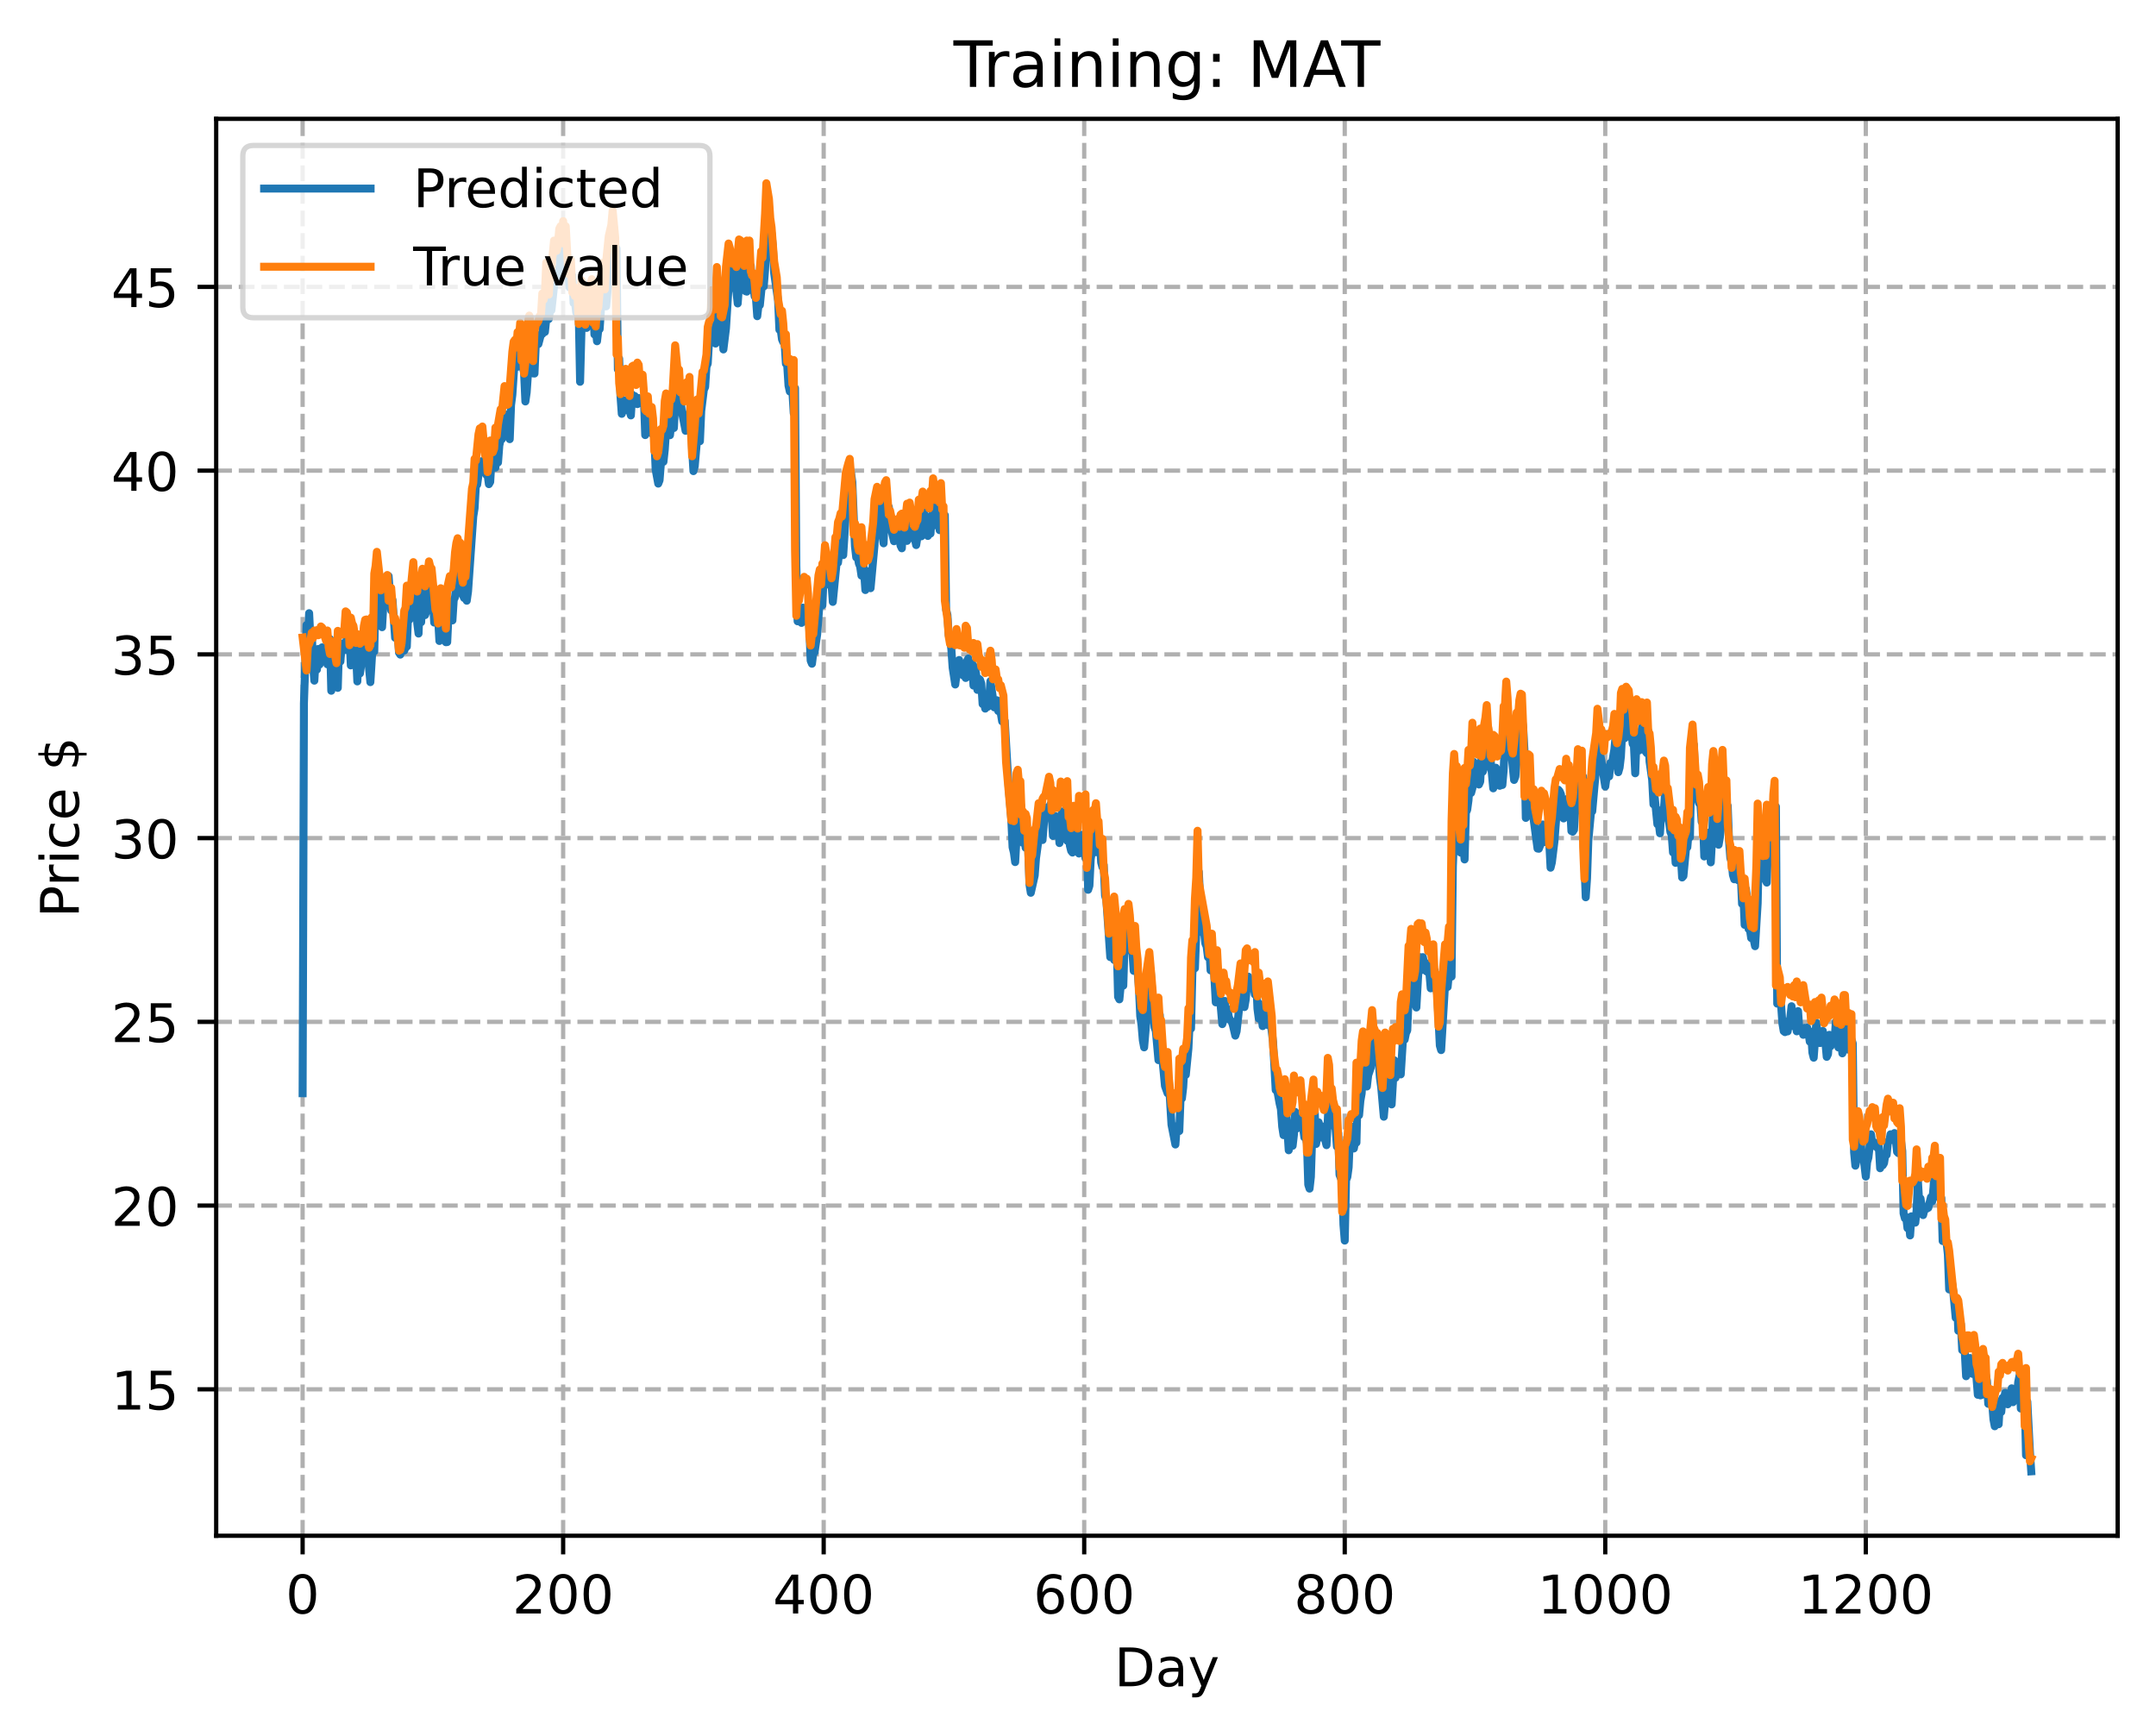<?xml version="1.0" encoding="utf-8" standalone="no"?>
<!DOCTYPE svg PUBLIC "-//W3C//DTD SVG 1.1//EN"
  "http://www.w3.org/Graphics/SVG/1.1/DTD/svg11.dtd">
<!-- Created with matplotlib (https://matplotlib.org/) -->
<svg height="325.986pt" version="1.1" viewBox="0 0 404.923 325.986" width="404.923pt" xmlns="http://www.w3.org/2000/svg" xmlns:xlink="http://www.w3.org/1999/xlink">
 <defs>
  <style type="text/css">
*{stroke-linecap:butt;stroke-linejoin:round;}
  </style>
 </defs>
 <g id="figure_1">
  <g id="patch_1">
   <path d="M 0 325.986 
L 404.923 325.986 
L 404.923 0 
L 0 0 
z
" style="fill:#ffffff;"/>
  </g>
  <g id="axes_1">
   <g id="patch_2">
    <path d="M 40.603 288.43 
L 397.723 288.43 
L 397.723 22.318 
L 40.603 22.318 
z
" style="fill:#ffffff;"/>
   </g>
   <g id="matplotlib.axis_1">
    <g id="xtick_1">
     <g id="line2d_1">
      <path clip-path="url(#p35ea474a7d)" d="M 56.836 288.43 
L 56.836 22.318 
" style="fill:none;stroke:#b0b0b0;stroke-dasharray:2.96,1.28;stroke-dashoffset:0;stroke-width:0.8;"/>
     </g>
     <g id="line2d_2">
      <defs>
       <path d="M 0 0 
L 0 3.5 
" id="me6d058bea9" style="stroke:#000000;stroke-width:0.8;"/>
      </defs>
      <g>
       <use style="stroke:#000000;stroke-width:0.8;" x="56.836" xlink:href="#me6d058bea9" y="288.43"/>
      </g>
     </g>
     <g id="text_1">
      <!-- 0 -->
      <defs>
       <path d="M 31.781 66.406 
Q 24.172 66.406 20.328 58.906 
Q 16.5 51.422 16.5 36.375 
Q 16.5 21.391 20.328 13.891 
Q 24.172 6.391 31.781 6.391 
Q 39.453 6.391 43.281 13.891 
Q 47.125 21.391 47.125 36.375 
Q 47.125 51.422 43.281 58.906 
Q 39.453 66.406 31.781 66.406 
z
M 31.781 74.219 
Q 44.047 74.219 50.516 64.516 
Q 56.984 54.828 56.984 36.375 
Q 56.984 17.969 50.516 8.266 
Q 44.047 -1.422 31.781 -1.422 
Q 19.531 -1.422 13.062 8.266 
Q 6.594 17.969 6.594 36.375 
Q 6.594 54.828 13.062 64.516 
Q 19.531 74.219 31.781 74.219 
z
" id="DejaVuSans-48"/>
      </defs>
      <g transform="translate(53.655 303.029)scale(0.1 -0.1)">
       <use xlink:href="#DejaVuSans-48"/>
      </g>
     </g>
    </g>
    <g id="xtick_2">
     <g id="line2d_3">
      <path clip-path="url(#p35ea474a7d)" d="M 105.766 288.43 
L 105.766 22.318 
" style="fill:none;stroke:#b0b0b0;stroke-dasharray:2.96,1.28;stroke-dashoffset:0;stroke-width:0.8;"/>
     </g>
     <g id="line2d_4">
      <g>
       <use style="stroke:#000000;stroke-width:0.8;" x="105.766" xlink:href="#me6d058bea9" y="288.43"/>
      </g>
     </g>
     <g id="text_2">
      <!-- 200 -->
      <defs>
       <path d="M 19.188 8.297 
L 53.609 8.297 
L 53.609 0 
L 7.328 0 
L 7.328 8.297 
Q 12.938 14.109 22.625 23.891 
Q 32.328 33.688 34.812 36.531 
Q 39.547 41.844 41.422 45.531 
Q 43.312 49.219 43.312 52.781 
Q 43.312 58.594 39.234 62.25 
Q 35.156 65.922 28.609 65.922 
Q 23.969 65.922 18.812 64.312 
Q 13.672 62.703 7.812 59.422 
L 7.812 69.391 
Q 13.766 71.781 18.938 73 
Q 24.125 74.219 28.422 74.219 
Q 39.75 74.219 46.484 68.547 
Q 53.219 62.891 53.219 53.422 
Q 53.219 48.922 51.531 44.891 
Q 49.859 40.875 45.406 35.406 
Q 44.188 33.984 37.641 27.219 
Q 31.109 20.453 19.188 8.297 
z
" id="DejaVuSans-50"/>
      </defs>
      <g transform="translate(96.223 303.029)scale(0.1 -0.1)">
       <use xlink:href="#DejaVuSans-50"/>
       <use x="63.623" xlink:href="#DejaVuSans-48"/>
       <use x="127.246" xlink:href="#DejaVuSans-48"/>
      </g>
     </g>
    </g>
    <g id="xtick_3">
     <g id="line2d_5">
      <path clip-path="url(#p35ea474a7d)" d="M 154.697 288.43 
L 154.697 22.318 
" style="fill:none;stroke:#b0b0b0;stroke-dasharray:2.96,1.28;stroke-dashoffset:0;stroke-width:0.8;"/>
     </g>
     <g id="line2d_6">
      <g>
       <use style="stroke:#000000;stroke-width:0.8;" x="154.697" xlink:href="#me6d058bea9" y="288.43"/>
      </g>
     </g>
     <g id="text_3">
      <!-- 400 -->
      <defs>
       <path d="M 37.797 64.312 
L 12.891 25.391 
L 37.797 25.391 
z
M 35.203 72.906 
L 47.609 72.906 
L 47.609 25.391 
L 58.016 25.391 
L 58.016 17.188 
L 47.609 17.188 
L 47.609 0 
L 37.797 0 
L 37.797 17.188 
L 4.891 17.188 
L 4.891 26.703 
z
" id="DejaVuSans-52"/>
      </defs>
      <g transform="translate(145.153 303.029)scale(0.1 -0.1)">
       <use xlink:href="#DejaVuSans-52"/>
       <use x="63.623" xlink:href="#DejaVuSans-48"/>
       <use x="127.246" xlink:href="#DejaVuSans-48"/>
      </g>
     </g>
    </g>
    <g id="xtick_4">
     <g id="line2d_7">
      <path clip-path="url(#p35ea474a7d)" d="M 203.628 288.43 
L 203.628 22.318 
" style="fill:none;stroke:#b0b0b0;stroke-dasharray:2.96,1.28;stroke-dashoffset:0;stroke-width:0.8;"/>
     </g>
     <g id="line2d_8">
      <g>
       <use style="stroke:#000000;stroke-width:0.8;" x="203.628" xlink:href="#me6d058bea9" y="288.43"/>
      </g>
     </g>
     <g id="text_4">
      <!-- 600 -->
      <defs>
       <path d="M 33.016 40.375 
Q 26.375 40.375 22.484 35.828 
Q 18.609 31.297 18.609 23.391 
Q 18.609 15.531 22.484 10.953 
Q 26.375 6.391 33.016 6.391 
Q 39.656 6.391 43.531 10.953 
Q 47.406 15.531 47.406 23.391 
Q 47.406 31.297 43.531 35.828 
Q 39.656 40.375 33.016 40.375 
z
M 52.594 71.297 
L 52.594 62.312 
Q 48.875 64.062 45.094 64.984 
Q 41.312 65.922 37.594 65.922 
Q 27.828 65.922 22.672 59.328 
Q 17.531 52.734 16.797 39.406 
Q 19.672 43.656 24.016 45.922 
Q 28.375 48.188 33.594 48.188 
Q 44.578 48.188 50.953 41.516 
Q 57.328 34.859 57.328 23.391 
Q 57.328 12.156 50.688 5.359 
Q 44.047 -1.422 33.016 -1.422 
Q 20.359 -1.422 13.672 8.266 
Q 6.984 17.969 6.984 36.375 
Q 6.984 53.656 15.188 63.938 
Q 23.391 74.219 37.203 74.219 
Q 40.922 74.219 44.703 73.484 
Q 48.484 72.75 52.594 71.297 
z
" id="DejaVuSans-54"/>
      </defs>
      <g transform="translate(194.084 303.029)scale(0.1 -0.1)">
       <use xlink:href="#DejaVuSans-54"/>
       <use x="63.623" xlink:href="#DejaVuSans-48"/>
       <use x="127.246" xlink:href="#DejaVuSans-48"/>
      </g>
     </g>
    </g>
    <g id="xtick_5">
     <g id="line2d_9">
      <path clip-path="url(#p35ea474a7d)" d="M 252.558 288.43 
L 252.558 22.318 
" style="fill:none;stroke:#b0b0b0;stroke-dasharray:2.96,1.28;stroke-dashoffset:0;stroke-width:0.8;"/>
     </g>
     <g id="line2d_10">
      <g>
       <use style="stroke:#000000;stroke-width:0.8;" x="252.558" xlink:href="#me6d058bea9" y="288.43"/>
      </g>
     </g>
     <g id="text_5">
      <!-- 800 -->
      <defs>
       <path d="M 31.781 34.625 
Q 24.75 34.625 20.719 30.859 
Q 16.703 27.094 16.703 20.516 
Q 16.703 13.922 20.719 10.156 
Q 24.75 6.391 31.781 6.391 
Q 38.812 6.391 42.859 10.172 
Q 46.922 13.969 46.922 20.516 
Q 46.922 27.094 42.891 30.859 
Q 38.875 34.625 31.781 34.625 
z
M 21.922 38.812 
Q 15.578 40.375 12.031 44.719 
Q 8.5 49.078 8.5 55.328 
Q 8.5 64.062 14.719 69.141 
Q 20.953 74.219 31.781 74.219 
Q 42.672 74.219 48.875 69.141 
Q 55.078 64.062 55.078 55.328 
Q 55.078 49.078 51.531 44.719 
Q 48 40.375 41.703 38.812 
Q 48.828 37.156 52.797 32.312 
Q 56.781 27.484 56.781 20.516 
Q 56.781 9.906 50.312 4.234 
Q 43.844 -1.422 31.781 -1.422 
Q 19.734 -1.422 13.25 4.234 
Q 6.781 9.906 6.781 20.516 
Q 6.781 27.484 10.781 32.312 
Q 14.797 37.156 21.922 38.812 
z
M 18.312 54.391 
Q 18.312 48.734 21.844 45.562 
Q 25.391 42.391 31.781 42.391 
Q 38.141 42.391 41.719 45.562 
Q 45.312 48.734 45.312 54.391 
Q 45.312 60.062 41.719 63.234 
Q 38.141 66.406 31.781 66.406 
Q 25.391 66.406 21.844 63.234 
Q 18.312 60.062 18.312 54.391 
z
" id="DejaVuSans-56"/>
      </defs>
      <g transform="translate(243.015 303.029)scale(0.1 -0.1)">
       <use xlink:href="#DejaVuSans-56"/>
       <use x="63.623" xlink:href="#DejaVuSans-48"/>
       <use x="127.246" xlink:href="#DejaVuSans-48"/>
      </g>
     </g>
    </g>
    <g id="xtick_6">
     <g id="line2d_11">
      <path clip-path="url(#p35ea474a7d)" d="M 301.489 288.43 
L 301.489 22.318 
" style="fill:none;stroke:#b0b0b0;stroke-dasharray:2.96,1.28;stroke-dashoffset:0;stroke-width:0.8;"/>
     </g>
     <g id="line2d_12">
      <g>
       <use style="stroke:#000000;stroke-width:0.8;" x="301.489" xlink:href="#me6d058bea9" y="288.43"/>
      </g>
     </g>
     <g id="text_6">
      <!-- 1000 -->
      <defs>
       <path d="M 12.406 8.297 
L 28.516 8.297 
L 28.516 63.922 
L 10.984 60.406 
L 10.984 69.391 
L 28.422 72.906 
L 38.281 72.906 
L 38.281 8.297 
L 54.391 8.297 
L 54.391 0 
L 12.406 0 
z
" id="DejaVuSans-49"/>
      </defs>
      <g transform="translate(288.764 303.029)scale(0.1 -0.1)">
       <use xlink:href="#DejaVuSans-49"/>
       <use x="63.623" xlink:href="#DejaVuSans-48"/>
       <use x="127.246" xlink:href="#DejaVuSans-48"/>
       <use x="190.869" xlink:href="#DejaVuSans-48"/>
      </g>
     </g>
    </g>
    <g id="xtick_7">
     <g id="line2d_13">
      <path clip-path="url(#p35ea474a7d)" d="M 350.419 288.43 
L 350.419 22.318 
" style="fill:none;stroke:#b0b0b0;stroke-dasharray:2.96,1.28;stroke-dashoffset:0;stroke-width:0.8;"/>
     </g>
     <g id="line2d_14">
      <g>
       <use style="stroke:#000000;stroke-width:0.8;" x="350.419" xlink:href="#me6d058bea9" y="288.43"/>
      </g>
     </g>
     <g id="text_7">
      <!-- 1200 -->
      <g transform="translate(337.694 303.029)scale(0.1 -0.1)">
       <use xlink:href="#DejaVuSans-49"/>
       <use x="63.623" xlink:href="#DejaVuSans-50"/>
       <use x="127.246" xlink:href="#DejaVuSans-48"/>
       <use x="190.869" xlink:href="#DejaVuSans-48"/>
      </g>
     </g>
    </g>
    <g id="text_8">
     <!-- Day -->
     <defs>
      <path d="M 19.672 64.797 
L 19.672 8.109 
L 31.594 8.109 
Q 46.688 8.109 53.688 14.938 
Q 60.688 21.781 60.688 36.531 
Q 60.688 51.172 53.688 57.984 
Q 46.688 64.797 31.594 64.797 
z
M 9.812 72.906 
L 30.078 72.906 
Q 51.266 72.906 61.172 64.094 
Q 71.094 55.281 71.094 36.531 
Q 71.094 17.672 61.125 8.828 
Q 51.172 0 30.078 0 
L 9.812 0 
z
" id="DejaVuSans-68"/>
      <path d="M 34.281 27.484 
Q 23.391 27.484 19.188 25 
Q 14.984 22.516 14.984 16.5 
Q 14.984 11.719 18.141 8.906 
Q 21.297 6.109 26.703 6.109 
Q 34.188 6.109 38.703 11.406 
Q 43.219 16.703 43.219 25.484 
L 43.219 27.484 
z
M 52.203 31.203 
L 52.203 0 
L 43.219 0 
L 43.219 8.297 
Q 40.141 3.328 35.547 0.953 
Q 30.953 -1.422 24.312 -1.422 
Q 15.922 -1.422 10.953 3.297 
Q 6 8.016 6 15.922 
Q 6 25.141 12.172 29.828 
Q 18.359 34.516 30.609 34.516 
L 43.219 34.516 
L 43.219 35.406 
Q 43.219 41.609 39.141 45 
Q 35.062 48.391 27.688 48.391 
Q 23 48.391 18.547 47.266 
Q 14.109 46.141 10.016 43.891 
L 10.016 52.203 
Q 14.938 54.109 19.578 55.047 
Q 24.219 56 28.609 56 
Q 40.484 56 46.344 49.844 
Q 52.203 43.703 52.203 31.203 
z
" id="DejaVuSans-97"/>
      <path d="M 32.172 -5.078 
Q 28.375 -14.844 24.75 -17.812 
Q 21.141 -20.797 15.094 -20.797 
L 7.906 -20.797 
L 7.906 -13.281 
L 13.188 -13.281 
Q 16.891 -13.281 18.938 -11.516 
Q 21 -9.766 23.484 -3.219 
L 25.094 0.875 
L 2.984 54.688 
L 12.5 54.688 
L 29.594 11.922 
L 46.688 54.688 
L 56.203 54.688 
z
" id="DejaVuSans-121"/>
     </defs>
     <g transform="translate(209.29 316.707)scale(0.1 -0.1)">
      <use xlink:href="#DejaVuSans-68"/>
      <use x="77.002" xlink:href="#DejaVuSans-97"/>
      <use x="138.281" xlink:href="#DejaVuSans-121"/>
     </g>
    </g>
   </g>
   <g id="matplotlib.axis_2">
    <g id="ytick_1">
     <g id="line2d_15">
      <path clip-path="url(#p35ea474a7d)" d="M 40.603 260.936 
L 397.723 260.936 
" style="fill:none;stroke:#b0b0b0;stroke-dasharray:2.96,1.28;stroke-dashoffset:0;stroke-width:0.8;"/>
     </g>
     <g id="line2d_16">
      <defs>
       <path d="M 0 0 
L -3.5 0 
" id="m4416655851" style="stroke:#000000;stroke-width:0.8;"/>
      </defs>
      <g>
       <use style="stroke:#000000;stroke-width:0.8;" x="40.603" xlink:href="#m4416655851" y="260.936"/>
      </g>
     </g>
     <g id="text_9">
      <!-- 15 -->
      <defs>
       <path d="M 10.797 72.906 
L 49.516 72.906 
L 49.516 64.594 
L 19.828 64.594 
L 19.828 46.734 
Q 21.969 47.469 24.109 47.828 
Q 26.266 48.188 28.422 48.188 
Q 40.625 48.188 47.75 41.5 
Q 54.891 34.812 54.891 23.391 
Q 54.891 11.625 47.562 5.094 
Q 40.234 -1.422 26.906 -1.422 
Q 22.312 -1.422 17.547 -0.641 
Q 12.797 0.141 7.719 1.703 
L 7.719 11.625 
Q 12.109 9.234 16.797 8.062 
Q 21.484 6.891 26.703 6.891 
Q 35.156 6.891 40.078 11.328 
Q 45.016 15.766 45.016 23.391 
Q 45.016 31 40.078 35.438 
Q 35.156 39.891 26.703 39.891 
Q 22.75 39.891 18.812 39.016 
Q 14.891 38.141 10.797 36.281 
z
" id="DejaVuSans-53"/>
      </defs>
      <g transform="translate(20.878 264.735)scale(0.1 -0.1)">
       <use xlink:href="#DejaVuSans-49"/>
       <use x="63.623" xlink:href="#DejaVuSans-53"/>
      </g>
     </g>
    </g>
    <g id="ytick_2">
     <g id="line2d_17">
      <path clip-path="url(#p35ea474a7d)" d="M 40.603 226.426 
L 397.723 226.426 
" style="fill:none;stroke:#b0b0b0;stroke-dasharray:2.96,1.28;stroke-dashoffset:0;stroke-width:0.8;"/>
     </g>
     <g id="line2d_18">
      <g>
       <use style="stroke:#000000;stroke-width:0.8;" x="40.603" xlink:href="#m4416655851" y="226.426"/>
      </g>
     </g>
     <g id="text_10">
      <!-- 20 -->
      <g transform="translate(20.878 230.226)scale(0.1 -0.1)">
       <use xlink:href="#DejaVuSans-50"/>
       <use x="63.623" xlink:href="#DejaVuSans-48"/>
      </g>
     </g>
    </g>
    <g id="ytick_3">
     <g id="line2d_19">
      <path clip-path="url(#p35ea474a7d)" d="M 40.603 191.917 
L 397.723 191.917 
" style="fill:none;stroke:#b0b0b0;stroke-dasharray:2.96,1.28;stroke-dashoffset:0;stroke-width:0.8;"/>
     </g>
     <g id="line2d_20">
      <g>
       <use style="stroke:#000000;stroke-width:0.8;" x="40.603" xlink:href="#m4416655851" y="191.917"/>
      </g>
     </g>
     <g id="text_11">
      <!-- 25 -->
      <g transform="translate(20.878 195.716)scale(0.1 -0.1)">
       <use xlink:href="#DejaVuSans-50"/>
       <use x="63.623" xlink:href="#DejaVuSans-53"/>
      </g>
     </g>
    </g>
    <g id="ytick_4">
     <g id="line2d_21">
      <path clip-path="url(#p35ea474a7d)" d="M 40.603 157.407 
L 397.723 157.407 
" style="fill:none;stroke:#b0b0b0;stroke-dasharray:2.96,1.28;stroke-dashoffset:0;stroke-width:0.8;"/>
     </g>
     <g id="line2d_22">
      <g>
       <use style="stroke:#000000;stroke-width:0.8;" x="40.603" xlink:href="#m4416655851" y="157.407"/>
      </g>
     </g>
     <g id="text_12">
      <!-- 30 -->
      <defs>
       <path d="M 40.578 39.312 
Q 47.656 37.797 51.625 33 
Q 55.609 28.219 55.609 21.188 
Q 55.609 10.406 48.188 4.484 
Q 40.766 -1.422 27.094 -1.422 
Q 22.516 -1.422 17.656 -0.516 
Q 12.797 0.391 7.625 2.203 
L 7.625 11.719 
Q 11.719 9.328 16.594 8.109 
Q 21.484 6.891 26.812 6.891 
Q 36.078 6.891 40.938 10.547 
Q 45.797 14.203 45.797 21.188 
Q 45.797 27.641 41.281 31.266 
Q 36.766 34.906 28.719 34.906 
L 20.219 34.906 
L 20.219 43.016 
L 29.109 43.016 
Q 36.375 43.016 40.234 45.922 
Q 44.094 48.828 44.094 54.297 
Q 44.094 59.906 40.109 62.906 
Q 36.141 65.922 28.719 65.922 
Q 24.656 65.922 20.016 65.031 
Q 15.375 64.156 9.812 62.312 
L 9.812 71.094 
Q 15.438 72.656 20.344 73.438 
Q 25.25 74.219 29.594 74.219 
Q 40.828 74.219 47.359 69.109 
Q 53.906 64.016 53.906 55.328 
Q 53.906 49.266 50.438 45.094 
Q 46.969 40.922 40.578 39.312 
z
" id="DejaVuSans-51"/>
      </defs>
      <g transform="translate(20.878 161.206)scale(0.1 -0.1)">
       <use xlink:href="#DejaVuSans-51"/>
       <use x="63.623" xlink:href="#DejaVuSans-48"/>
      </g>
     </g>
    </g>
    <g id="ytick_5">
     <g id="line2d_23">
      <path clip-path="url(#p35ea474a7d)" d="M 40.603 122.897 
L 397.723 122.897 
" style="fill:none;stroke:#b0b0b0;stroke-dasharray:2.96,1.28;stroke-dashoffset:0;stroke-width:0.8;"/>
     </g>
     <g id="line2d_24">
      <g>
       <use style="stroke:#000000;stroke-width:0.8;" x="40.603" xlink:href="#m4416655851" y="122.897"/>
      </g>
     </g>
     <g id="text_13">
      <!-- 35 -->
      <g transform="translate(20.878 126.696)scale(0.1 -0.1)">
       <use xlink:href="#DejaVuSans-51"/>
       <use x="63.623" xlink:href="#DejaVuSans-53"/>
      </g>
     </g>
    </g>
    <g id="ytick_6">
     <g id="line2d_25">
      <path clip-path="url(#p35ea474a7d)" d="M 40.603 88.387 
L 397.723 88.387 
" style="fill:none;stroke:#b0b0b0;stroke-dasharray:2.96,1.28;stroke-dashoffset:0;stroke-width:0.8;"/>
     </g>
     <g id="line2d_26">
      <g>
       <use style="stroke:#000000;stroke-width:0.8;" x="40.603" xlink:href="#m4416655851" y="88.387"/>
      </g>
     </g>
     <g id="text_14">
      <!-- 40 -->
      <g transform="translate(20.878 92.187)scale(0.1 -0.1)">
       <use xlink:href="#DejaVuSans-52"/>
       <use x="63.623" xlink:href="#DejaVuSans-48"/>
      </g>
     </g>
    </g>
    <g id="ytick_7">
     <g id="line2d_27">
      <path clip-path="url(#p35ea474a7d)" d="M 40.603 53.878 
L 397.723 53.878 
" style="fill:none;stroke:#b0b0b0;stroke-dasharray:2.96,1.28;stroke-dashoffset:0;stroke-width:0.8;"/>
     </g>
     <g id="line2d_28">
      <g>
       <use style="stroke:#000000;stroke-width:0.8;" x="40.603" xlink:href="#m4416655851" y="53.878"/>
      </g>
     </g>
     <g id="text_15">
      <!-- 45 -->
      <g transform="translate(20.878 57.677)scale(0.1 -0.1)">
       <use xlink:href="#DejaVuSans-52"/>
       <use x="63.623" xlink:href="#DejaVuSans-53"/>
      </g>
     </g>
    </g>
    <g id="text_16">
     <!-- Price $ -->
     <defs>
      <path d="M 19.672 64.797 
L 19.672 37.406 
L 32.078 37.406 
Q 38.969 37.406 42.719 40.969 
Q 46.484 44.531 46.484 51.125 
Q 46.484 57.672 42.719 61.234 
Q 38.969 64.797 32.078 64.797 
z
M 9.812 72.906 
L 32.078 72.906 
Q 44.344 72.906 50.609 67.359 
Q 56.891 61.812 56.891 51.125 
Q 56.891 40.328 50.609 34.812 
Q 44.344 29.297 32.078 29.297 
L 19.672 29.297 
L 19.672 0 
L 9.812 0 
z
" id="DejaVuSans-80"/>
      <path d="M 41.109 46.297 
Q 39.594 47.172 37.812 47.578 
Q 36.031 48 33.891 48 
Q 26.266 48 22.188 43.047 
Q 18.109 38.094 18.109 28.812 
L 18.109 0 
L 9.078 0 
L 9.078 54.688 
L 18.109 54.688 
L 18.109 46.188 
Q 20.953 51.172 25.484 53.578 
Q 30.031 56 36.531 56 
Q 37.453 56 38.578 55.875 
Q 39.703 55.766 41.062 55.516 
z
" id="DejaVuSans-114"/>
      <path d="M 9.422 54.688 
L 18.406 54.688 
L 18.406 0 
L 9.422 0 
z
M 9.422 75.984 
L 18.406 75.984 
L 18.406 64.594 
L 9.422 64.594 
z
" id="DejaVuSans-105"/>
      <path d="M 48.781 52.594 
L 48.781 44.188 
Q 44.969 46.297 41.141 47.344 
Q 37.312 48.391 33.406 48.391 
Q 24.656 48.391 19.812 42.844 
Q 14.984 37.312 14.984 27.297 
Q 14.984 17.281 19.812 11.734 
Q 24.656 6.203 33.406 6.203 
Q 37.312 6.203 41.141 7.25 
Q 44.969 8.297 48.781 10.406 
L 48.781 2.094 
Q 45.016 0.344 40.984 -0.531 
Q 36.969 -1.422 32.422 -1.422 
Q 20.062 -1.422 12.781 6.344 
Q 5.516 14.109 5.516 27.297 
Q 5.516 40.672 12.859 48.328 
Q 20.219 56 33.016 56 
Q 37.156 56 41.109 55.141 
Q 45.062 54.297 48.781 52.594 
z
" id="DejaVuSans-99"/>
      <path d="M 56.203 29.594 
L 56.203 25.203 
L 14.891 25.203 
Q 15.484 15.922 20.484 11.062 
Q 25.484 6.203 34.422 6.203 
Q 39.594 6.203 44.453 7.469 
Q 49.312 8.734 54.109 11.281 
L 54.109 2.781 
Q 49.266 0.734 44.188 -0.344 
Q 39.109 -1.422 33.891 -1.422 
Q 20.797 -1.422 13.156 6.188 
Q 5.516 13.812 5.516 26.812 
Q 5.516 40.234 12.766 48.109 
Q 20.016 56 32.328 56 
Q 43.359 56 49.781 48.891 
Q 56.203 41.797 56.203 29.594 
z
M 47.219 32.234 
Q 47.125 39.594 43.094 43.984 
Q 39.062 48.391 32.422 48.391 
Q 24.906 48.391 20.391 44.141 
Q 15.875 39.891 15.188 32.172 
z
" id="DejaVuSans-101"/>
      <path id="DejaVuSans-32"/>
      <path d="M 33.797 -14.703 
L 28.906 -14.703 
L 28.859 0 
Q 23.734 0.094 18.609 1.188 
Q 13.484 2.297 8.297 4.5 
L 8.297 13.281 
Q 13.281 10.156 18.375 8.562 
Q 23.484 6.984 28.906 6.938 
L 28.906 29.203 
Q 18.109 30.953 13.203 35.156 
Q 8.297 39.359 8.297 46.688 
Q 8.297 54.641 13.625 59.219 
Q 18.953 63.812 28.906 64.5 
L 28.906 75.984 
L 33.797 75.984 
L 33.797 64.656 
Q 38.328 64.453 42.578 63.688 
Q 46.828 62.938 50.875 61.625 
L 50.875 53.078 
Q 46.828 55.125 42.547 56.25 
Q 38.281 57.375 33.797 57.562 
L 33.797 36.719 
Q 44.875 35.016 50.094 30.609 
Q 55.328 26.219 55.328 18.609 
Q 55.328 10.359 49.781 5.594 
Q 44.234 0.828 33.797 0.094 
z
M 28.906 37.594 
L 28.906 57.625 
Q 23.25 56.984 20.266 54.391 
Q 17.281 51.812 17.281 47.516 
Q 17.281 43.312 20.031 40.969 
Q 22.797 38.625 28.906 37.594 
z
M 33.797 28.219 
L 33.797 7.078 
Q 39.984 7.906 43.141 10.594 
Q 46.297 13.281 46.297 17.672 
Q 46.297 21.969 43.281 24.5 
Q 40.281 27.047 33.797 28.219 
z
" id="DejaVuSans-36"/>
     </defs>
     <g transform="translate(14.798 172.342)rotate(-90)scale(0.1 -0.1)">
      <use xlink:href="#DejaVuSans-80"/>
      <use x="58.553" xlink:href="#DejaVuSans-114"/>
      <use x="99.666" xlink:href="#DejaVuSans-105"/>
      <use x="127.449" xlink:href="#DejaVuSans-99"/>
      <use x="182.43" xlink:href="#DejaVuSans-101"/>
      <use x="243.953" xlink:href="#DejaVuSans-32"/>
      <use x="275.74" xlink:href="#DejaVuSans-36"/>
     </g>
    </g>
   </g>
   <g id="line2d_29">
    <path clip-path="url(#p35ea474a7d)" d="M 56.836 205.323 
L 57.081 132.11 
L 57.57 117.382 
L 57.814 119.812 
L 58.059 115.164 
L 58.304 120.058 
L 58.548 118.785 
L 58.793 124.715 
L 59.038 127.837 
L 59.282 123.531 
L 59.527 125.754 
L 59.772 121.884 
L 60.016 124.809 
L 60.261 121.858 
L 60.506 121.572 
L 60.995 123.64 
L 61.24 123.572 
L 61.484 124.768 
L 61.729 120.285 
L 61.974 120.02 
L 62.218 129.734 
L 62.463 124.814 
L 62.952 128.247 
L 63.197 128.534 
L 63.441 129.193 
L 63.686 120.913 
L 63.931 124.24 
L 64.175 120.858 
L 64.42 122.092 
L 64.665 121.976 
L 64.909 122.092 
L 65.154 119.544 
L 65.399 119.137 
L 65.643 119.612 
L 65.888 124.97 
L 66.133 118.598 
L 66.377 120.782 
L 66.867 122.641 
L 67.111 127.979 
L 67.356 122.563 
L 67.601 126.484 
L 67.845 124.854 
L 68.09 120.429 
L 68.335 123.785 
L 68.824 119.082 
L 69.069 119.406 
L 69.313 125.516 
L 69.558 128.114 
L 70.047 120.359 
L 70.292 122.355 
L 70.536 111.062 
L 70.781 110.057 
L 71.026 108.224 
L 71.27 107.931 
L 71.76 117.795 
L 72.004 113.428 
L 72.249 113.723 
L 72.494 112.63 
L 72.738 112.734 
L 72.983 108.195 
L 73.472 114.655 
L 73.717 112.687 
L 74.206 119.778 
L 74.451 118.777 
L 74.696 118.941 
L 74.94 122.586 
L 75.185 122.944 
L 75.429 118.036 
L 75.919 122.201 
L 76.163 121.588 
L 76.408 121.445 
L 76.653 115.221 
L 76.897 116.395 
L 77.142 114.652 
L 77.387 115.435 
L 77.631 114.537 
L 77.876 111.16 
L 78.121 110.844 
L 78.365 117.067 
L 78.61 118.992 
L 78.855 112.368 
L 79.099 116.853 
L 79.589 107.263 
L 79.833 115.524 
L 80.078 114.825 
L 80.567 106.579 
L 80.812 108.855 
L 81.056 112.414 
L 81.301 112.372 
L 81.546 116.927 
L 81.79 113.164 
L 82.035 111.99 
L 82.524 120.382 
L 82.769 114.714 
L 83.014 114.061 
L 83.258 119.135 
L 83.503 117.949 
L 83.748 120.617 
L 83.992 120.588 
L 84.237 115.38 
L 84.726 113.711 
L 84.971 116.523 
L 85.216 112.656 
L 85.46 112.167 
L 85.95 107.037 
L 86.194 106.405 
L 86.439 108.037 
L 86.684 105.357 
L 86.928 111.766 
L 87.173 112.318 
L 87.417 111.74 
L 87.662 112.827 
L 87.907 111.065 
L 88.885 96.999 
L 89.13 95.464 
L 89.375 91.118 
L 89.619 91.026 
L 90.109 87.442 
L 90.353 86.638 
L 90.598 87.159 
L 90.843 86.475 
L 91.087 87.512 
L 91.332 89.17 
L 91.577 89.174 
L 91.821 90.929 
L 92.066 90.495 
L 92.311 86.228 
L 92.555 87.731 
L 92.8 86.609 
L 93.044 87.83 
L 93.289 83.721 
L 93.534 86.865 
L 93.778 83.659 
L 94.023 82.553 
L 94.268 82.473 
L 94.512 81.552 
L 94.757 81.367 
L 95.002 77.858 
L 95.736 82.479 
L 95.98 76.069 
L 96.225 74.162 
L 96.714 66.854 
L 96.959 67.387 
L 97.204 68.886 
L 97.448 66.184 
L 97.693 67.857 
L 97.938 63.781 
L 98.182 68.761 
L 98.427 70.034 
L 98.672 75.399 
L 98.916 73.691 
L 99.161 70.161 
L 99.405 64.997 
L 99.65 62.507 
L 99.895 63.776 
L 100.139 70.134 
L 100.384 70.155 
L 100.629 64.516 
L 100.873 64.247 
L 101.118 64.613 
L 101.607 62.749 
L 101.852 62.728 
L 102.097 59.196 
L 102.341 62.348 
L 102.586 60.004 
L 102.831 54.255 
L 103.075 59.913 
L 103.32 58.069 
L 103.565 58.26 
L 104.054 53.761 
L 104.299 50.697 
L 104.543 51.831 
L 104.788 51.299 
L 105.032 52.782 
L 105.277 46.887 
L 105.522 45.56 
L 105.766 48.608 
L 106.011 45.087 
L 106.256 48.145 
L 106.5 47.89 
L 106.745 52.097 
L 106.99 53.987 
L 107.479 51.749 
L 107.724 56.917 
L 107.968 56.568 
L 108.213 58.681 
L 108.458 58.098 
L 108.702 59.238 
L 108.947 71.707 
L 109.436 53.319 
L 109.681 56.574 
L 109.926 57.893 
L 110.17 61.586 
L 110.415 57.897 
L 110.66 59.358 
L 110.904 60.01 
L 111.149 56.431 
L 111.393 56.03 
L 111.638 62.816 
L 111.883 61.693 
L 112.127 64.09 
L 112.372 61.933 
L 112.617 61.818 
L 113.106 54.578 
L 113.351 54.353 
L 113.84 57.539 
L 114.819 46.565 
L 115.063 45.881 
L 115.308 42.853 
L 115.553 46.816 
L 115.797 46.672 
L 116.042 69.388 
L 116.287 67.367 
L 116.531 74.323 
L 116.776 77.721 
L 117.02 76.412 
L 117.265 77.095 
L 117.51 76.63 
L 117.754 75.097 
L 117.999 76.826 
L 118.244 77.17 
L 118.488 78.021 
L 118.733 74.104 
L 118.978 74.398 
L 119.222 74.392 
L 119.712 75.898 
L 119.956 74.756 
L 120.201 75.133 
L 120.446 75.74 
L 120.935 74.93 
L 121.18 81.716 
L 121.914 77.272 
L 122.158 80.592 
L 122.403 81.405 
L 122.648 80.296 
L 122.892 82.238 
L 123.137 88.183 
L 123.626 90.827 
L 123.871 90.208 
L 124.115 87.118 
L 124.36 85.898 
L 124.605 86.726 
L 124.849 84.489 
L 125.339 77.247 
L 125.828 81.739 
L 126.073 79.573 
L 126.317 79.461 
L 126.562 80.385 
L 127.051 71.289 
L 127.296 72.066 
L 127.541 75.159 
L 127.785 74.48 
L 128.03 77.158 
L 128.764 80.911 
L 129.008 78.143 
L 129.253 78.264 
L 129.498 77.885 
L 129.742 75.763 
L 129.987 84.267 
L 130.232 88.484 
L 130.476 87.605 
L 130.966 81.941 
L 131.21 80.551 
L 131.455 82.866 
L 131.7 77.178 
L 132.189 73.215 
L 132.434 72.676 
L 132.678 68.88 
L 132.923 68.288 
L 133.168 63.997 
L 133.657 62.748 
L 133.902 57.128 
L 134.391 64.521 
L 134.88 56.774 
L 135.125 60.02 
L 135.369 59.005 
L 135.859 65.629 
L 136.348 61.68 
L 136.837 53.84 
L 137.082 50.343 
L 137.571 52.865 
L 137.816 51.189 
L 138.061 53.787 
L 138.305 54.757 
L 138.55 56.992 
L 139.039 50.162 
L 139.284 50.483 
L 139.773 54.411 
L 140.018 54.685 
L 140.263 54.77 
L 140.507 49.057 
L 140.752 50.79 
L 140.996 49.917 
L 141.241 53.587 
L 141.486 53.512 
L 141.73 55.645 
L 141.975 55.96 
L 142.22 59.389 
L 142.464 57.297 
L 142.709 57.311 
L 143.198 52.472 
L 143.443 53.798 
L 143.688 50.701 
L 144.177 40.626 
L 144.422 41.779 
L 144.666 42.316 
L 144.911 43.85 
L 145.156 46.321 
L 145.4 51.321 
L 146.134 56.446 
L 146.379 61.931 
L 146.624 61.914 
L 146.868 63.737 
L 147.113 64.271 
L 147.357 64.389 
L 147.602 68.313 
L 147.847 68.601 
L 148.091 72.421 
L 148.336 73.527 
L 148.581 73.019 
L 148.825 73.592 
L 149.07 77.617 
L 149.315 72.901 
L 149.559 106.337 
L 149.804 116.69 
L 150.049 115.191 
L 150.293 115.831 
L 150.538 116.986 
L 150.783 114.116 
L 151.027 116.134 
L 151.272 116.34 
L 151.517 115.363 
L 151.761 115.04 
L 152.006 118.124 
L 152.251 124.074 
L 152.495 124.659 
L 152.74 122.682 
L 152.984 122.514 
L 153.474 119.141 
L 153.963 112.735 
L 154.208 110.44 
L 154.452 113.689 
L 154.697 108.198 
L 154.942 109.935 
L 155.186 105.483 
L 155.431 106.408 
L 155.676 108.63 
L 155.92 108.264 
L 156.165 109.654 
L 156.41 113.043 
L 157.144 105.462 
L 157.388 105.689 
L 157.878 101.341 
L 158.122 101.535 
L 158.367 104.255 
L 158.856 96.438 
L 159.345 91.127 
L 159.59 91.192 
L 159.835 88.854 
L 160.079 90.543 
L 160.569 102.626 
L 160.813 104.69 
L 161.058 104.348 
L 161.303 105.804 
L 161.547 106.419 
L 161.792 108.107 
L 162.037 105.036 
L 162.281 107.323 
L 162.526 110.817 
L 162.771 107.255 
L 163.015 107.756 
L 163.505 110.471 
L 164.239 102.442 
L 164.728 93.397 
L 164.972 92.508 
L 165.217 97.736 
L 165.462 99.598 
L 165.706 100.455 
L 165.951 102.045 
L 166.196 95.217 
L 166.44 94.237 
L 166.685 95.069 
L 166.93 95.202 
L 167.174 98.487 
L 167.908 101.652 
L 168.153 100.509 
L 168.398 100.021 
L 168.642 100.04 
L 168.887 100.846 
L 169.132 102.475 
L 169.376 102.978 
L 169.621 98.418 
L 169.866 99.053 
L 170.355 101.589 
L 170.6 98.522 
L 171.089 98.941 
L 171.333 98.796 
L 171.578 101.201 
L 171.823 101.203 
L 172.067 102.37 
L 172.557 99.394 
L 172.801 99.143 
L 173.046 100.725 
L 173.291 97.094 
L 173.535 96.203 
L 173.78 99.275 
L 174.269 100.658 
L 174.514 98.901 
L 174.759 100.214 
L 175.003 96.692 
L 175.248 98.753 
L 175.493 95.128 
L 175.737 95.358 
L 175.982 97.54 
L 176.227 96.304 
L 176.471 99.57 
L 176.716 99.22 
L 176.96 95.562 
L 177.205 97.877 
L 177.45 96.751 
L 177.694 114.506 
L 177.939 115.503 
L 178.184 119.309 
L 178.428 120.031 
L 178.673 121.876 
L 178.918 125.4 
L 179.407 128.559 
L 179.896 124.727 
L 180.141 123.954 
L 180.386 126.127 
L 180.63 125.5 
L 180.875 126.841 
L 181.12 125.053 
L 181.364 127.332 
L 181.609 124.156 
L 181.854 123.671 
L 182.098 127.09 
L 182.343 126.565 
L 182.588 124.576 
L 182.832 128.762 
L 183.077 125.241 
L 183.321 126.538 
L 183.566 129.568 
L 183.811 127.458 
L 184.055 127.646 
L 184.3 128.371 
L 184.545 132.227 
L 184.789 131.766 
L 185.034 133.086 
L 185.279 132.407 
L 185.523 132.742 
L 185.768 131.419 
L 186.013 127.927 
L 186.747 132.863 
L 186.991 132.463 
L 187.236 131.518 
L 187.481 133.538 
L 187.725 132.576 
L 188.215 135.484 
L 188.459 135.663 
L 188.704 135.399 
L 189.438 147.862 
L 189.927 153.749 
L 190.172 159.117 
L 190.416 160.114 
L 190.661 161.912 
L 191.395 148.887 
L 191.884 152.47 
L 192.129 158.314 
L 192.374 156.657 
L 192.618 159.211 
L 192.863 158.384 
L 193.108 159.365 
L 193.352 166.167 
L 193.597 167.68 
L 194.331 164.418 
L 194.575 161.171 
L 195.065 157.552 
L 195.309 154.927 
L 195.554 157.471 
L 195.799 157.765 
L 196.288 151.69 
L 196.533 152.337 
L 196.777 152.422 
L 197.267 151.068 
L 197.511 153.021 
L 197.756 156.997 
L 198.245 153.269 
L 198.49 153.678 
L 198.735 155.052 
L 198.979 158.338 
L 199.224 156.613 
L 199.469 152.392 
L 199.713 153.752 
L 199.958 156.6 
L 200.203 155.661 
L 200.447 157.919 
L 200.692 154.542 
L 200.936 158.815 
L 201.181 159.812 
L 201.426 160.12 
L 201.915 156.583 
L 202.16 157.247 
L 202.649 160.305 
L 202.894 156.737 
L 203.138 156.958 
L 203.383 158.764 
L 203.628 159.523 
L 203.872 161.209 
L 204.117 156.325 
L 204.362 167.113 
L 204.606 166.348 
L 204.851 161.297 
L 205.096 159.78 
L 205.34 155.231 
L 205.585 154.171 
L 205.83 160.055 
L 206.074 157.018 
L 206.319 159.426 
L 206.563 158.101 
L 206.808 161.958 
L 207.053 162.866 
L 207.297 162.466 
L 207.542 168.213 
L 207.787 169.009 
L 208.521 179.763 
L 208.765 179.769 
L 209.01 179.129 
L 209.255 180.292 
L 209.499 175.747 
L 209.744 177.739 
L 209.989 187.219 
L 210.233 187.691 
L 210.478 185.173 
L 210.723 183.967 
L 210.967 185.12 
L 211.212 177.049 
L 211.457 174.936 
L 211.946 178.455 
L 212.191 175.793 
L 212.435 176.915 
L 212.68 178.903 
L 212.924 182.34 
L 213.414 179.365 
L 213.903 185.536 
L 214.148 190.829 
L 214.392 192.489 
L 214.637 195.389 
L 214.882 196.708 
L 216.105 182.165 
L 216.839 192.96 
L 217.084 193.635 
L 217.573 199.106 
L 217.818 190.596 
L 218.307 198.802 
L 218.796 203.963 
L 219.285 205.327 
L 219.53 203.162 
L 220.019 211.224 
L 220.753 214.952 
L 220.998 211.624 
L 221.243 211.374 
L 221.487 212.422 
L 221.732 205.891 
L 221.977 206.314 
L 222.221 204.186 
L 222.466 199.967 
L 222.711 201.87 
L 223.2 196.915 
L 223.445 191.66 
L 223.689 193.184 
L 223.934 182.97 
L 224.179 179.982 
L 224.423 181.849 
L 224.668 175.296 
L 224.912 172.143 
L 225.157 163.742 
L 225.402 168.876 
L 225.646 170.935 
L 225.891 175.175 
L 226.136 175.033 
L 226.38 177.204 
L 226.625 177.783 
L 226.87 179.773 
L 227.114 177.839 
L 227.359 182.25 
L 227.604 179.952 
L 227.848 179.594 
L 228.338 188.258 
L 228.582 183.727 
L 228.827 184.026 
L 229.561 192.345 
L 229.806 191.592 
L 230.05 187.993 
L 230.295 190.962 
L 230.539 189.496 
L 230.784 190.991 
L 231.029 191.592 
L 231.273 191.775 
L 231.518 192.396 
L 232.007 194.507 
L 232.252 193.693 
L 233.231 184.724 
L 233.475 188.823 
L 233.72 189.143 
L 233.965 187.708 
L 234.209 184.897 
L 234.454 183.427 
L 234.699 185.105 
L 234.943 184.135 
L 235.188 184.337 
L 235.433 185.093 
L 235.677 186.788 
L 235.922 184.115 
L 236.167 189.464 
L 236.411 191.303 
L 236.656 188.587 
L 237.145 192.715 
L 237.634 189.401 
L 237.879 191.592 
L 238.124 192.518 
L 238.368 189.734 
L 238.858 193.795 
L 239.102 195.742 
L 239.592 204.731 
L 239.836 204.552 
L 240.326 207.265 
L 240.57 208.291 
L 240.815 211.609 
L 241.06 213.191 
L 241.304 208.768 
L 241.549 208.497 
L 242.038 216.036 
L 242.527 213.659 
L 242.772 215.195 
L 243.017 213.064 
L 243.261 208.829 
L 243.506 211.987 
L 243.751 210.047 
L 243.995 211.32 
L 244.24 211.792 
L 244.485 210.065 
L 244.974 213.615 
L 245.219 213.516 
L 245.463 214.762 
L 245.708 222.494 
L 245.953 223.238 
L 246.197 221.047 
L 246.442 213.569 
L 246.931 208.942 
L 247.176 214.857 
L 247.421 213.343 
L 247.665 210.782 
L 247.91 213.647 
L 248.155 211.48 
L 248.888 214.111 
L 249.133 215.076 
L 249.622 205.529 
L 250.112 210.194 
L 250.356 208.909 
L 250.601 211.259 
L 250.846 212.088 
L 251.09 215.35 
L 251.335 212.808 
L 251.58 220.662 
L 251.824 221.265 
L 252.069 221.278 
L 252.314 229.985 
L 252.558 233 
L 252.803 221.68 
L 253.048 221.041 
L 253.292 219.234 
L 253.537 213.33 
L 253.782 213.944 
L 254.026 211.627 
L 254.271 215.7 
L 254.515 214.349 
L 254.76 214.596 
L 255.005 204.146 
L 255.249 209.447 
L 255.494 206.751 
L 255.739 205.333 
L 255.983 201.161 
L 256.228 199.51 
L 256.473 201.111 
L 256.717 204.062 
L 256.962 201.95 
L 257.451 200.496 
L 257.941 195.759 
L 258.185 198.611 
L 258.43 197.254 
L 258.675 198.73 
L 258.919 199.037 
L 259.164 202.396 
L 259.409 204.193 
L 259.898 209.734 
L 260.143 206.92 
L 260.387 199.703 
L 260.632 201.54 
L 260.876 201.613 
L 261.121 200.104 
L 261.366 207.424 
L 261.855 199.123 
L 262.1 202.415 
L 262.344 199.623 
L 262.589 199.547 
L 263.078 201.787 
L 263.568 193.927 
L 263.812 195.25 
L 264.057 194.036 
L 264.302 193.518 
L 264.791 181.697 
L 265.036 181.446 
L 265.28 177.708 
L 265.77 188.411 
L 266.014 189.223 
L 266.503 180.408 
L 266.748 179.763 
L 266.993 182.192 
L 267.237 179.761 
L 267.727 182.272 
L 267.971 182.475 
L 268.216 180.954 
L 268.461 182.769 
L 268.705 185.621 
L 268.95 181.128 
L 269.195 184.103 
L 269.439 182.304 
L 269.684 185.211 
L 269.929 186.604 
L 270.418 196.376 
L 270.663 197.223 
L 271.641 180.792 
L 271.886 185.358 
L 272.131 182.731 
L 272.375 177.694 
L 272.62 183.421 
L 272.864 162.733 
L 273.109 156.58 
L 273.354 147.167 
L 273.598 150.272 
L 273.843 149.412 
L 274.332 160.133 
L 274.577 160.111 
L 274.822 158.739 
L 275.066 161.417 
L 275.311 152.635 
L 275.556 152.104 
L 275.8 150.304 
L 276.045 146.864 
L 276.29 148.921 
L 276.534 148.019 
L 276.779 143.103 
L 277.024 146.339 
L 277.513 144.809 
L 277.758 147.343 
L 278.002 146.793 
L 278.247 142.154 
L 278.491 144.928 
L 278.736 144.178 
L 278.981 141.362 
L 279.225 140.017 
L 279.47 136.547 
L 279.959 142.767 
L 280.449 148.062 
L 280.938 144.187 
L 281.183 144.599 
L 281.427 147.381 
L 281.672 147.583 
L 281.917 145.985 
L 282.161 147.432 
L 282.406 144.637 
L 282.651 138.875 
L 282.895 138.058 
L 283.14 134.253 
L 284.363 146.484 
L 284.608 145.847 
L 285.097 140.132 
L 285.342 140.854 
L 285.831 134.938 
L 286.076 136.658 
L 286.32 141.077 
L 286.565 153.614 
L 287.299 147.818 
L 287.788 152.829 
L 288.033 153.875 
L 288.767 159.367 
L 289.012 159.407 
L 289.256 158.776 
L 289.501 157.229 
L 289.746 154.844 
L 289.99 158.188 
L 290.235 155.572 
L 290.479 156.646 
L 290.724 157.001 
L 290.969 158.205 
L 291.213 162.966 
L 291.458 161.983 
L 291.947 158 
L 292.681 148.323 
L 292.926 148.613 
L 293.171 149.212 
L 293.415 153.022 
L 293.66 153.712 
L 293.905 153.456 
L 294.149 152.751 
L 294.394 150.027 
L 294.639 153.235 
L 294.883 151.495 
L 295.128 156.077 
L 295.373 156.202 
L 295.617 155.834 
L 295.862 151.884 
L 296.106 150.043 
L 296.351 152.215 
L 296.596 145.816 
L 296.84 148.302 
L 297.33 145.87 
L 297.574 162.159 
L 297.819 168.52 
L 298.064 164.991 
L 298.308 157.886 
L 298.798 152.633 
L 299.042 152.377 
L 299.776 144.106 
L 300.021 142.416 
L 300.266 138.425 
L 300.51 141.633 
L 300.755 142.839 
L 301.244 146.171 
L 301.489 147.716 
L 301.978 144.106 
L 302.223 145.821 
L 302.467 143.271 
L 302.712 143.634 
L 303.201 140.734 
L 303.446 138.069 
L 303.691 143.004 
L 303.935 145.031 
L 304.18 144.158 
L 304.425 142.111 
L 304.669 137.399 
L 304.914 134.928 
L 305.159 138.637 
L 305.403 136.775 
L 305.648 133.409 
L 305.893 135.441 
L 306.137 134.496 
L 306.627 139.696 
L 306.871 140.057 
L 307.116 145.233 
L 307.361 138.649 
L 307.605 137.934 
L 307.85 140.94 
L 308.094 139.423 
L 308.339 136.881 
L 308.584 135.95 
L 309.073 141.164 
L 309.318 141.469 
L 309.562 137.278 
L 309.807 143.054 
L 310.296 146.464 
L 310.541 151.061 
L 310.786 149.866 
L 311.275 154.797 
L 311.52 154.516 
L 311.764 156.508 
L 312.009 152.16 
L 312.254 152.687 
L 312.498 152.06 
L 312.743 148.536 
L 312.988 150.354 
L 313.232 153.416 
L 313.477 154.46 
L 313.722 156.252 
L 313.966 156.813 
L 314.211 160.107 
L 314.455 158.132 
L 314.7 162.059 
L 314.945 159.675 
L 315.189 159.947 
L 315.434 161.572 
L 315.679 160.747 
L 315.923 164.801 
L 316.168 164.52 
L 316.657 159.332 
L 316.902 159.128 
L 317.147 156.252 
L 317.391 157.237 
L 317.636 144.379 
L 318.125 139.829 
L 318.37 145.815 
L 318.615 147.222 
L 318.859 150.086 
L 319.104 150.861 
L 319.349 150.901 
L 319.593 154.342 
L 319.838 154.024 
L 320.082 160.857 
L 320.327 160.691 
L 320.572 157.149 
L 321.061 156.324 
L 321.306 161.963 
L 321.55 157.521 
L 321.795 150.249 
L 322.04 147.543 
L 322.284 150.133 
L 322.529 151.032 
L 322.774 158.654 
L 323.018 157.254 
L 323.752 149.361 
L 323.997 153.98 
L 324.242 153.273 
L 324.486 151.348 
L 324.731 157.912 
L 324.976 161.158 
L 325.22 161.875 
L 325.465 164.326 
L 325.71 165.141 
L 325.954 162.288 
L 326.443 165.318 
L 326.688 164.147 
L 326.933 164.232 
L 327.177 169.757 
L 327.422 168.12 
L 327.667 173.704 
L 327.911 166.98 
L 328.156 168.986 
L 328.401 174.469 
L 328.645 174.487 
L 328.89 176.18 
L 329.135 175.363 
L 329.624 177.708 
L 330.113 169.642 
L 330.358 158.09 
L 330.603 159.646 
L 330.847 157.162 
L 331.337 164.046 
L 331.581 165.23 
L 331.826 165.763 
L 332.07 158.352 
L 332.315 159.902 
L 332.56 159.782 
L 332.804 161.173 
L 333.049 160.62 
L 333.294 154.141 
L 333.538 151.495 
L 333.783 188.496 
L 334.272 188.269 
L 334.517 188.867 
L 334.762 192.234 
L 335.006 193.666 
L 335.251 193.851 
L 335.496 192.218 
L 335.74 193.71 
L 335.985 191.8 
L 336.23 191.245 
L 336.474 188.984 
L 336.719 192.718 
L 336.964 190.222 
L 337.208 191.351 
L 337.453 193.698 
L 337.698 189.894 
L 337.942 193.439 
L 338.187 193.152 
L 338.431 193.539 
L 338.676 194.349 
L 338.921 193.029 
L 339.165 193.346 
L 339.41 192.999 
L 339.655 194.001 
L 339.899 195.641 
L 340.144 193.781 
L 340.389 197.685 
L 340.633 198.65 
L 341.123 192.085 
L 341.612 195.874 
L 341.857 195.894 
L 342.101 195.607 
L 342.346 193.618 
L 342.591 195.319 
L 342.835 195.808 
L 343.08 198.49 
L 343.325 197.976 
L 343.569 194.353 
L 343.814 196.494 
L 344.058 195.037 
L 344.303 195.773 
L 344.548 195.522 
L 344.792 191.903 
L 345.037 192.939 
L 345.282 196.727 
L 345.526 196.545 
L 345.771 195.266 
L 346.016 197.833 
L 346.505 192.286 
L 346.75 191.827 
L 346.994 197.124 
L 347.239 195.307 
L 347.484 194.494 
L 347.973 195.976 
L 348.218 216.395 
L 348.462 218.932 
L 348.707 217.693 
L 349.196 213.863 
L 349.441 214.648 
L 349.686 216.928 
L 349.93 216.877 
L 350.419 220.978 
L 350.664 218.279 
L 350.909 217.403 
L 351.398 213.036 
L 351.643 214.804 
L 351.887 215.227 
L 352.132 214.585 
L 352.621 215.612 
L 352.866 215.308 
L 353.111 219.412 
L 353.355 217.311 
L 353.6 218.861 
L 353.845 218.447 
L 354.089 216.847 
L 354.334 216.895 
L 354.579 214.399 
L 354.823 214.311 
L 355.068 213.028 
L 355.313 213.738 
L 355.557 214.066 
L 355.802 212.805 
L 356.046 214.035 
L 356.291 216.321 
L 356.536 216.576 
L 356.78 215.639 
L 357.025 214.159 
L 357.27 216.197 
L 357.514 227.883 
L 357.759 228.81 
L 358.004 228.554 
L 358.248 230.668 
L 358.493 229.202 
L 358.738 232.032 
L 358.982 228.441 
L 359.227 228.497 
L 359.716 229.63 
L 359.961 227.332 
L 360.206 221.805 
L 360.45 225.758 
L 360.695 225.094 
L 361.184 228.209 
L 361.429 227.223 
L 362.163 226.837 
L 362.652 224.853 
L 362.897 225.626 
L 363.141 222.99 
L 363.386 218.857 
L 363.631 219.126 
L 363.875 224.596 
L 364.12 223.765 
L 364.365 225.131 
L 364.609 225.022 
L 364.854 233.084 
L 365.099 230.721 
L 365.343 233.101 
L 365.588 233.326 
L 365.833 235.592 
L 366.077 242.173 
L 366.322 240.276 
L 366.567 240.648 
L 366.811 242.232 
L 367.301 247.497 
L 367.545 243.908 
L 367.79 249.928 
L 368.034 248.991 
L 368.279 248.672 
L 368.524 253.569 
L 368.768 253.559 
L 369.013 253.99 
L 369.258 258.476 
L 369.502 257.918 
L 369.747 255.54 
L 369.992 255.05 
L 370.236 257.769 
L 370.481 258.036 
L 370.726 255.438 
L 370.97 255.771 
L 371.46 261.963 
L 371.704 261.668 
L 371.949 262.07 
L 372.194 261.985 
L 372.438 258.599 
L 372.683 256.842 
L 373.172 259.344 
L 373.417 263.653 
L 373.662 262.381 
L 373.906 262.764 
L 374.151 263.447 
L 374.395 266.575 
L 374.64 267.871 
L 374.885 266.461 
L 375.129 266.234 
L 375.374 267.489 
L 375.619 263.148 
L 375.863 265.177 
L 376.108 262.535 
L 376.353 262.802 
L 376.597 261.595 
L 376.842 262.336 
L 377.087 263.746 
L 377.331 262.234 
L 377.576 262.237 
L 377.821 260.745 
L 378.065 263.349 
L 378.31 260.872 
L 378.555 261.358 
L 378.799 262.494 
L 379.044 259.572 
L 379.289 258.351 
L 379.533 264.544 
L 379.778 264.211 
L 380.267 263.014 
L 380.512 273.313 
L 380.756 263.262 
L 381.246 272.654 
L 381.49 276.334 
L 381.49 276.334 
" style="fill:none;stroke:#1f77b4;stroke-linecap:square;stroke-width:1.5;"/>
   </g>
   <g id="line2d_30">
    <path clip-path="url(#p35ea474a7d)" d="M 56.836 119.722 
L 57.57 125.934 
L 57.814 121.379 
L 58.059 120.965 
L 58.304 120.274 
L 58.548 118.825 
L 58.793 119.86 
L 59.038 118.411 
L 59.282 118.825 
L 59.527 118.342 
L 59.772 119.308 
L 60.261 117.652 
L 60.506 117.859 
L 60.75 119.17 
L 60.995 119.584 
L 61.24 120.343 
L 61.484 118.411 
L 61.729 121.586 
L 61.974 122.828 
L 62.218 120.412 
L 62.463 121.448 
L 62.708 121.931 
L 63.197 124.554 
L 63.441 118.48 
L 63.686 119.446 
L 63.931 119.101 
L 64.42 119.17 
L 64.665 118.342 
L 64.909 114.822 
L 65.154 115.029 
L 65.399 116.064 
L 65.643 121.172 
L 65.888 115.995 
L 66.133 117.1 
L 66.377 117.514 
L 66.867 120.758 
L 67.111 119.101 
L 67.356 119.653 
L 67.601 120.896 
L 67.845 119.998 
L 68.09 120.55 
L 68.335 117.583 
L 68.579 116.409 
L 68.824 116.34 
L 69.069 120.412 
L 69.313 121.655 
L 69.558 121.172 
L 69.802 115.926 
L 70.047 119.998 
L 70.292 107.713 
L 70.536 106.332 
L 70.781 103.641 
L 71.27 108.058 
L 71.515 110.888 
L 71.76 110.543 
L 72.004 108.679 
L 72.249 110.129 
L 72.494 110.612 
L 72.738 107.989 
L 72.983 112.82 
L 73.228 112.682 
L 73.472 110.405 
L 73.962 116.685 
L 74.206 116.064 
L 74.451 117.376 
L 74.94 122.207 
L 75.185 122.069 
L 75.429 120.758 
L 75.919 114.684 
L 76.163 114.132 
L 76.408 109.99 
L 76.653 111.026 
L 76.897 112.958 
L 77.631 105.573 
L 77.876 109.783 
L 78.365 111.095 
L 78.61 108.334 
L 78.855 108.61 
L 79.099 108.61 
L 79.344 106.816 
L 79.589 107.782 
L 79.833 110.129 
L 80.078 109.507 
L 80.567 105.435 
L 80.812 106.471 
L 81.056 106.747 
L 81.546 111.854 
L 81.79 114.546 
L 82.035 115.029 
L 82.28 117.1 
L 82.524 111.716 
L 82.769 110.474 
L 83.014 111.026 
L 83.258 112.889 
L 83.748 118.066 
L 83.992 110.405 
L 84.482 108.196 
L 84.726 110.336 
L 85.216 106.885 
L 85.46 103.71 
L 85.705 101.984 
L 85.95 101.087 
L 86.194 102.329 
L 86.439 101.915 
L 86.684 108.058 
L 86.928 109.438 
L 87.173 107.299 
L 87.417 108.334 
L 88.641 91.769 
L 88.885 90.665 
L 89.13 86.179 
L 89.375 86.524 
L 89.864 81.554 
L 90.109 80.45 
L 90.353 82.521 
L 90.598 80.105 
L 91.087 85.489 
L 91.332 84.798 
L 91.577 88.663 
L 91.821 87.007 
L 92.066 82.728 
L 92.311 83.211 
L 92.555 84.936 
L 92.8 84.246 
L 93.044 80.312 
L 93.289 81.9 
L 93.534 79.691 
L 94.023 76.861 
L 94.268 77.275 
L 94.757 72.513 
L 95.002 73.617 
L 95.246 76.033 
L 95.491 75.895 
L 96.225 66.025 
L 96.47 64.162 
L 96.714 63.816 
L 96.959 65.266 
L 97.204 62.367 
L 97.448 63.885 
L 97.693 60.642 
L 97.938 67.751 
L 98.182 65.749 
L 98.427 70.166 
L 98.916 65.887 
L 99.161 60.434 
L 99.405 59.261 
L 99.65 60.642 
L 99.895 67.543 
L 100.139 67.82 
L 100.384 62.298 
L 100.629 60.918 
L 100.873 60.711 
L 101.118 60.296 
L 101.363 59.33 
L 101.607 59.123 
L 101.852 55.12 
L 102.097 56.293 
L 102.341 55.189 
L 102.586 49.322 
L 102.831 54.361 
L 103.075 55.327 
L 103.32 51.462 
L 103.565 50.289 
L 104.054 45.181 
L 104.543 47.114 
L 104.788 45.802 
L 105.032 42.973 
L 105.277 42.489 
L 105.522 45.664 
L 105.766 41.523 
L 106.011 45.802 
L 106.256 42.489 
L 106.745 51.462 
L 106.99 49.529 
L 107.234 48.839 
L 107.479 54.913 
L 107.724 53.809 
L 107.968 55.603 
L 108.213 54.292 
L 108.458 55.189 
L 108.702 60.849 
L 108.947 58.571 
L 109.192 52.635 
L 109.681 55.741 
L 109.926 60.987 
L 110.17 54.637 
L 110.66 57.605 
L 110.904 53.533 
L 111.149 52.428 
L 111.393 60.642 
L 111.638 59.951 
L 111.883 61.332 
L 112.127 58.295 
L 112.372 57.743 
L 112.861 51.738 
L 113.106 49.391 
L 113.351 53.602 
L 113.595 54.361 
L 113.84 49.115 
L 114.329 44.353 
L 114.819 42.213 
L 115.063 39.522 
L 115.553 44.698 
L 115.797 66.577 
L 116.042 63.471 
L 116.287 71.961 
L 116.531 74.031 
L 116.776 71.754 
L 117.02 73.755 
L 117.51 69.269 
L 117.754 70.925 
L 117.999 73.893 
L 118.244 74.376 
L 118.488 69.752 
L 118.733 68.786 
L 118.978 68.648 
L 119.467 72.306 
L 119.712 68.096 
L 119.956 68.51 
L 120.201 71.961 
L 120.446 70.649 
L 120.69 70.373 
L 121.18 76.999 
L 121.424 77.275 
L 121.669 74.445 
L 121.914 77.689 
L 122.158 76.723 
L 122.403 76.447 
L 122.648 78.587 
L 122.892 84.729 
L 123.137 83.418 
L 123.381 85.696 
L 123.626 84.936 
L 124.115 80.588 
L 124.36 80.726 
L 124.605 79.898 
L 124.849 75.274 
L 125.094 73.893 
L 125.583 77.827 
L 125.828 74.376 
L 126.073 75.067 
L 126.317 73.755 
L 126.807 64.852 
L 127.296 69.959 
L 127.541 69.407 
L 127.785 73.686 
L 128.03 73.479 
L 128.275 73.962 
L 128.519 75.412 
L 128.764 72.444 
L 129.008 71.754 
L 129.253 73.341 
L 129.498 70.787 
L 129.742 80.45 
L 129.987 85.696 
L 130.476 79.967 
L 130.721 76.309 
L 130.966 74.998 
L 131.21 77.689 
L 131.944 69.821 
L 132.189 69.614 
L 132.678 66.577 
L 132.923 61.401 
L 133.168 60.434 
L 133.412 59.951 
L 133.657 54.499 
L 134.146 58.157 
L 134.391 55.189 
L 134.636 50.151 
L 134.88 53.602 
L 135.125 54.568 
L 135.369 59.399 
L 135.614 59.606 
L 136.103 57.26 
L 136.348 50.082 
L 136.837 45.733 
L 137.082 46.631 
L 137.571 49.529 
L 137.816 48.287 
L 138.061 48.977 
L 138.305 50.151 
L 138.795 44.974 
L 139.039 45.112 
L 139.284 48.356 
L 139.529 48.149 
L 139.773 49.944 
L 140.018 48.425 
L 140.263 45.181 
L 140.507 45.871 
L 140.752 45.181 
L 140.996 50.91 
L 141.241 51.738 
L 141.486 51.324 
L 141.73 52.98 
L 141.975 55.948 
L 142.22 52.635 
L 142.464 53.394 
L 142.954 47.183 
L 143.198 48.425 
L 143.688 40.143 
L 143.932 34.414 
L 144.422 37.382 
L 144.666 40.971 
L 144.911 42.696 
L 145.4 49.115 
L 145.89 52.083 
L 146.134 56.224 
L 146.624 59.054 
L 146.868 58.364 
L 147.113 60.78 
L 147.357 64.921 
L 147.602 62.781 
L 147.847 67.958 
L 148.336 67.405 
L 148.581 67.751 
L 148.825 72.099 
L 149.07 67.613 
L 149.315 103.296 
L 149.559 115.65 
L 149.804 110.819 
L 150.049 112.82 
L 150.538 109.507 
L 150.783 110.612 
L 151.027 108.334 
L 151.272 110.543 
L 151.517 108.679 
L 151.761 111.509 
L 152.006 119.653 
L 152.251 121.241 
L 152.495 119.101 
L 152.74 119.101 
L 153.718 108.058 
L 153.963 106.954 
L 154.208 109.783 
L 154.452 105.849 
L 154.697 105.918 
L 154.942 102.398 
L 155.676 106.401 
L 155.92 106.816 
L 156.165 108.61 
L 156.41 107.161 
L 156.899 100.88 
L 157.144 100.811 
L 157.388 98.05 
L 157.633 97.429 
L 157.878 96.394 
L 158.122 97.015 
L 158.856 88.732 
L 159.345 86.938 
L 159.59 86.179 
L 160.079 92.46 
L 160.324 100.397 
L 160.569 98.257 
L 160.813 98.947 
L 161.058 102.329 
L 161.303 103.434 
L 161.792 99.016 
L 162.281 105.849 
L 162.526 102.329 
L 163.015 105.228 
L 163.26 104.4 
L 163.994 98.05 
L 164.239 93.771 
L 164.728 91.424 
L 165.217 94.116 
L 165.462 92.46 
L 165.706 93.219 
L 165.951 92.322 
L 166.196 90.596 
L 166.44 90.182 
L 166.93 96.67 
L 167.174 95.911 
L 167.908 99.5 
L 168.153 97.636 
L 168.398 98.326 
L 168.642 97.429 
L 168.887 98.947 
L 169.132 96.67 
L 169.376 96.463 
L 169.866 99.085 
L 170.355 94.599 
L 170.6 96.601 
L 170.844 94.392 
L 171.089 95.841 
L 171.333 96.187 
L 171.578 98.602 
L 171.823 98.947 
L 172.067 98.119 
L 172.312 97.705 
L 172.557 93.84 
L 172.801 95.703 
L 173.291 92.322 
L 173.535 94.047 
L 173.78 94.806 
L 174.269 93.012 
L 174.514 95.496 
L 174.759 92.183 
L 175.003 93.564 
L 175.248 89.837 
L 175.737 93.909 
L 175.982 91.424 
L 176.227 93.564 
L 176.471 94.392 
L 176.716 90.734 
L 176.96 95.703 
L 177.205 95.082 
L 177.45 112.82 
L 177.939 116.271 
L 178.184 119.584 
L 178.428 120.965 
L 178.673 120.136 
L 178.918 120.827 
L 179.162 119.998 
L 179.407 121.172 
L 179.652 118.135 
L 180.141 121.172 
L 180.386 121.241 
L 180.63 120.896 
L 180.875 120.067 
L 181.12 121.655 
L 181.364 117.514 
L 181.609 117.928 
L 181.854 121.241 
L 182.098 122 
L 182.343 121.724 
L 182.588 122.345 
L 182.832 120.758 
L 183.077 121.241 
L 183.321 123.587 
L 183.566 120.965 
L 183.811 122.966 
L 184.055 123.794 
L 184.3 125.244 
L 184.545 124.001 
L 184.789 124.968 
L 185.034 126.417 
L 185.279 125.796 
L 185.523 126.279 
L 185.768 123.38 
L 186.013 122.207 
L 186.257 124.001 
L 186.502 127.59 
L 186.747 126.969 
L 186.991 125.727 
L 187.236 127.452 
L 187.481 127.59 
L 187.725 129.247 
L 187.97 128.695 
L 188.459 130.627 
L 188.948 143.12 
L 189.927 154.094 
L 190.172 152.921 
L 190.416 154.232 
L 190.906 145.19 
L 191.15 144.569 
L 191.395 147.399 
L 191.64 146.709 
L 191.884 153.128 
L 192.129 152.368 
L 192.374 156.027 
L 192.618 152.852 
L 192.863 153.68 
L 193.352 165.827 
L 193.597 161.134 
L 193.842 160.651 
L 194.331 155.75 
L 194.575 155.267 
L 195.065 150.85 
L 195.554 151.816 
L 195.799 150.022 
L 196.043 149.608 
L 196.288 149.47 
L 196.777 147.123 
L 197.022 145.881 
L 197.267 147.054 
L 197.511 152.23 
L 197.756 148.365 
L 198.49 151.747 
L 198.735 151.264 
L 198.979 149.884 
L 199.224 146.778 
L 199.469 147.399 
L 199.713 149.125 
L 199.958 149.194 
L 200.203 151.333 
L 200.447 146.709 
L 200.692 153.473 
L 200.936 153.404 
L 201.181 155.543 
L 201.426 152.714 
L 201.67 151.333 
L 201.915 151.885 
L 202.16 152.092 
L 202.404 155.612 
L 202.649 149.47 
L 202.894 152.23 
L 203.138 153.404 
L 203.383 153.818 
L 203.628 152.161 
L 203.872 149.194 
L 204.117 162.997 
L 204.362 160.444 
L 204.606 154.784 
L 204.851 155.888 
L 205.34 152.092 
L 205.585 152.368 
L 205.83 150.85 
L 206.074 154.163 
L 206.319 154.232 
L 206.563 158.718 
L 207.053 157.545 
L 207.297 163.619 
L 207.542 164.93 
L 207.787 169.347 
L 208.031 171.556 
L 208.276 175.352 
L 208.521 172.453 
L 208.765 172.936 
L 209.255 168.381 
L 209.499 170.935 
L 209.744 180.597 
L 209.989 181.495 
L 210.233 178.251 
L 210.478 178.803 
L 210.723 178.803 
L 210.967 171.832 
L 211.212 170.728 
L 211.457 171.694 
L 211.701 171.28 
L 211.946 169.761 
L 212.191 171.832 
L 212.68 178.596 
L 212.924 175.076 
L 213.169 173.903 
L 213.414 177.975 
L 213.658 180.183 
L 213.903 186.326 
L 214.148 186.602 
L 214.392 189.225 
L 214.637 189.708 
L 214.882 185.567 
L 215.86 178.803 
L 216.35 184.463 
L 216.594 187.568 
L 216.839 188.121 
L 217.328 194.539 
L 217.573 187.361 
L 217.818 191.641 
L 218.062 191.572 
L 218.551 199.095 
L 218.796 200.406 
L 219.285 197.576 
L 219.53 202.408 
L 220.019 207.446 
L 220.264 208.412 
L 220.509 208.136 
L 220.998 205.168 
L 221.243 208.136 
L 221.487 198.819 
L 221.732 199.509 
L 221.977 199.233 
L 222.221 196.955 
L 222.466 197.231 
L 222.711 196.679 
L 222.955 194.954 
L 223.2 189.363 
L 223.445 190.053 
L 223.689 179.838 
L 223.934 176.594 
L 224.179 176.594 
L 224.423 168.726 
L 224.668 164.861 
L 224.912 156.027 
L 225.157 165.689 
L 226.625 173.834 
L 227.114 179.286 
L 227.604 175.352 
L 228.093 183.841 
L 228.338 179.976 
L 228.582 178.458 
L 228.827 183.082 
L 229.316 186.671 
L 229.806 182.668 
L 230.05 184.532 
L 230.295 184.256 
L 230.539 185.981 
L 230.784 186.326 
L 231.029 186.395 
L 231.273 187.914 
L 231.518 187.361 
L 231.763 189.501 
L 232.252 186.257 
L 232.497 184.946 
L 232.986 180.943 
L 233.475 185.912 
L 233.965 178.458 
L 234.209 178.113 
L 234.454 180.39 
L 234.699 179.079 
L 235.188 179.976 
L 235.433 180.736 
L 235.677 178.803 
L 235.922 185.705 
L 236.167 187.154 
L 236.411 182.668 
L 236.9 186.602 
L 237.145 184.739 
L 237.39 184.739 
L 237.634 186.533 
L 237.879 189.294 
L 238.124 184.325 
L 238.858 190.881 
L 239.102 196.679 
L 239.592 200.682 
L 239.836 200.889 
L 240.081 202.063 
L 240.326 204.271 
L 240.57 205.168 
L 240.815 205.306 
L 241.06 204.892 
L 241.304 202.684 
L 241.549 204.271 
L 241.794 209.103 
L 242.038 208.343 
L 242.283 206.204 
L 242.527 208.274 
L 242.772 206.963 
L 243.017 201.994 
L 243.261 203.65 
L 243.506 204.202 
L 243.751 205.168 
L 243.995 205.099 
L 244.24 202.891 
L 244.729 209.103 
L 244.974 207.377 
L 245.219 208.619 
L 245.463 216.488 
L 245.708 216.488 
L 245.953 214.348 
L 246.197 206.894 
L 246.687 202.753 
L 246.931 208.688 
L 247.176 206.204 
L 247.421 205.03 
L 247.665 206.963 
L 247.91 205.721 
L 248.155 207.032 
L 248.399 207.377 
L 248.644 208.481 
L 248.888 207.653 
L 249.133 204.892 
L 249.378 198.681 
L 249.622 199.992 
L 249.867 205.444 
L 250.112 204.409 
L 250.356 206.618 
L 250.846 208.481 
L 251.09 208.274 
L 251.58 219.317 
L 251.824 219.11 
L 252.069 227.6 
L 252.314 226.91 
L 252.558 215.245 
L 252.803 214.693 
L 253.048 213.865 
L 253.292 210.345 
L 253.537 210.207 
L 253.782 209.241 
L 254.026 209.379 
L 254.271 209.034 
L 254.515 208.964 
L 254.76 199.578 
L 255.005 204.754 
L 255.249 200.337 
L 255.494 199.854 
L 255.739 195.437 
L 255.983 193.711 
L 256.228 195.437 
L 256.473 199.578 
L 256.717 195.782 
L 256.962 194.47 
L 257.207 194.815 
L 257.696 189.708 
L 257.941 192.814 
L 258.185 193.366 
L 258.43 194.539 
L 258.675 193.987 
L 259.653 204.34 
L 259.898 200.337 
L 260.143 193.918 
L 260.387 196.403 
L 260.632 196.058 
L 260.876 195.092 
L 261.121 201.925 
L 261.366 196.265 
L 261.61 193.228 
L 261.855 195.506 
L 262.1 192.883 
L 262.344 193.09 
L 262.834 195.506 
L 263.078 188.19 
L 263.323 186.74 
L 263.568 189.294 
L 263.812 189.777 
L 264.057 187.983 
L 264.546 177.63 
L 264.791 177.492 
L 265.036 174.455 
L 265.525 183.703 
L 265.77 182.392 
L 266.259 173.557 
L 266.503 173.35 
L 266.748 174.869 
L 266.993 173.419 
L 267.482 176.939 
L 267.727 175.145 
L 267.971 176.318 
L 268.216 178.665 
L 268.461 177.699 
L 268.705 178.596 
L 268.95 180.183 
L 269.195 177.354 
L 269.439 183.22 
L 269.684 182.944 
L 270.173 192.814 
L 270.418 192.055 
L 270.663 186.257 
L 271.397 177.354 
L 271.641 178.32 
L 271.886 176.87 
L 272.131 174.041 
L 272.375 179.769 
L 272.62 154.232 
L 272.864 145.259 
L 273.109 141.601 
L 273.354 144.914 
L 273.598 143.879 
L 274.088 155.681 
L 274.332 157.683 
L 274.577 152.161 
L 274.822 154.991 
L 275.066 144.224 
L 275.311 147.261 
L 275.556 145.052 
L 275.8 140.842 
L 276.045 143.81 
L 276.29 141.394 
L 276.534 135.735 
L 276.779 140.359 
L 277.024 140.29 
L 277.268 140.014 
L 277.513 141.739 
L 278.002 136.839 
L 278.247 142.085 
L 278.736 136.149 
L 278.981 134.769 
L 279.225 132.422 
L 279.47 136.425 
L 279.715 137.943 
L 279.959 141.947 
L 280.204 142.43 
L 280.449 138.012 
L 280.693 138.219 
L 280.938 139.462 
L 281.183 142.085 
L 281.427 140.359 
L 281.672 141.187 
L 281.917 140.98 
L 282.161 138.219 
L 282.406 132.629 
L 282.651 132.422 
L 282.895 128.005 
L 283.14 131.11 
L 283.385 136.149 
L 283.629 137.322 
L 283.874 140.566 
L 284.118 141.532 
L 284.363 139.531 
L 284.852 133.802 
L 285.097 134.769 
L 285.342 131.525 
L 285.586 130.282 
L 285.831 130.42 
L 286.076 136.425 
L 286.32 149.608 
L 286.565 143.465 
L 286.81 143.12 
L 287.054 141.67 
L 287.299 141.878 
L 287.544 148.296 
L 287.788 149.884 
L 288.033 148.227 
L 288.278 151.747 
L 288.767 154.163 
L 289.501 148.503 
L 289.746 151.057 
L 289.99 148.987 
L 290.479 150.919 
L 290.724 153.335 
L 290.969 158.718 
L 291.213 155.267 
L 291.458 153.611 
L 291.947 147.951 
L 292.192 146.364 
L 292.437 146.157 
L 292.926 144.431 
L 293.171 144.776 
L 293.415 145.881 
L 293.905 146.571 
L 294.149 142.499 
L 294.394 144.707 
L 294.639 143.672 
L 294.883 149.953 
L 295.128 150.85 
L 295.373 149.815 
L 295.862 144.5 
L 296.106 145.328 
L 296.351 140.704 
L 296.596 142.706 
L 296.84 142.706 
L 297.085 140.98 
L 297.33 159.063 
L 297.574 165.068 
L 298.064 150.505 
L 298.553 146.709 
L 298.798 146.226 
L 299.042 142.706 
L 299.532 139.324 
L 299.776 137.667 
L 300.021 133.112 
L 300.51 137.253 
L 300.755 136.977 
L 301.244 141.049 
L 301.489 137.874 
L 301.734 138.565 
L 302.223 138.219 
L 302.467 137.598 
L 302.712 137.322 
L 302.957 136.356 
L 303.201 134.078 
L 303.446 138.634 
L 303.691 139.6 
L 303.935 138.565 
L 304.18 136.287 
L 304.425 130.144 
L 304.669 129.385 
L 304.914 133.319 
L 305.403 128.971 
L 305.893 129.661 
L 306.137 132.008 
L 306.382 132.284 
L 306.627 134.078 
L 306.871 137.598 
L 307.116 132.905 
L 307.361 131.318 
L 307.605 135.459 
L 307.85 134.147 
L 308.094 131.87 
L 308.339 131.87 
L 308.584 132.767 
L 308.828 135.804 
L 309.073 135.597 
L 309.318 131.939 
L 309.562 137.391 
L 309.807 137.736 
L 310.052 140.359 
L 310.296 145.467 
L 310.541 144.017 
L 311.03 148.296 
L 311.275 148.365 
L 311.52 148.848 
L 311.764 145.398 
L 312.009 146.847 
L 312.498 142.844 
L 312.743 143.81 
L 312.988 148.572 
L 313.232 148.02 
L 313.722 152.092 
L 313.966 155.474 
L 314.211 152.092 
L 314.455 155.958 
L 314.7 153.404 
L 314.945 153.956 
L 315.189 156.993 
L 315.434 155.336 
L 315.679 161.272 
L 315.923 160.168 
L 316.168 157.545 
L 316.657 156.165 
L 316.902 152.507 
L 317.147 153.128 
L 317.391 140.428 
L 317.881 136.08 
L 318.615 147.399 
L 318.859 145.467 
L 319.104 146.847 
L 319.349 150.298 
L 319.593 151.195 
L 319.838 157.062 
L 320.327 151.54 
L 320.572 150.091 
L 320.816 147.813 
L 321.061 152.645 
L 321.306 151.333 
L 321.55 143.534 
L 321.795 141.049 
L 322.04 143.603 
L 322.284 144.914 
L 322.529 153.818 
L 323.508 140.842 
L 323.752 147.123 
L 323.997 146.64 
L 324.242 146.571 
L 324.486 154.715 
L 324.731 157.683 
L 324.976 158.718 
L 325.22 162.997 
L 325.465 160.444 
L 325.71 159.616 
L 325.954 160.927 
L 326.199 161.479 
L 326.443 159.823 
L 326.688 159.823 
L 326.933 163.826 
L 327.177 165.62 
L 327.422 168.726 
L 327.667 164.999 
L 327.911 167.622 
L 328.156 168.864 
L 328.401 168.864 
L 328.645 172.384 
L 328.89 174.041 
L 329.135 173.765 
L 329.379 174.317 
L 329.869 162.514 
L 330.113 150.919 
L 330.358 154.163 
L 330.603 153.818 
L 331.092 160.789 
L 331.337 160.237 
L 331.581 160.72 
L 331.826 151.126 
L 332.315 156.924 
L 332.56 157.269 
L 332.804 155.75 
L 333.049 149.194 
L 333.294 146.64 
L 333.538 185.084 
L 333.783 181.633 
L 334.272 183.565 
L 334.517 188.397 
L 334.762 186.602 
L 335.006 186.257 
L 335.251 185.567 
L 335.496 185.843 
L 335.74 185.36 
L 336.23 186.878 
L 336.474 185.636 
L 336.719 187.154 
L 336.964 185.015 
L 337.208 187.292 
L 337.453 184.325 
L 337.698 186.464 
L 337.942 186.602 
L 338.187 188.259 
L 338.676 185.015 
L 339.165 188.121 
L 339.41 189.432 
L 339.655 188.811 
L 339.899 188.673 
L 340.144 191.779 
L 340.633 190.536 
L 340.878 188.19 
L 341.123 188.742 
L 341.367 190.674 
L 341.612 187.845 
L 341.857 189.363 
L 342.101 187.361 
L 342.591 192.193 
L 342.835 191.503 
L 343.08 191.365 
L 343.325 190.812 
L 343.569 190.812 
L 343.814 188.88 
L 344.058 189.432 
L 344.303 189.156 
L 344.548 187.706 
L 344.792 188.19 
L 345.037 192.124 
L 345.526 189.639 
L 345.771 192.469 
L 346.26 186.878 
L 346.505 186.878 
L 346.75 191.848 
L 346.994 190.26 
L 347.239 190.26 
L 347.484 191.157 
L 347.728 190.467 
L 347.973 214.072 
L 348.218 215.383 
L 348.462 211.725 
L 348.952 208.688 
L 349.196 209.724 
L 349.441 212.692 
L 349.686 212.208 
L 349.93 214.417 
L 350.175 214.141 
L 350.419 211.794 
L 350.664 211.104 
L 351.153 208.619 
L 351.398 209.793 
L 351.643 207.929 
L 351.887 209.448 
L 352.132 208.136 
L 352.377 211.518 
L 352.621 212.07 
L 352.866 211.587 
L 353.111 213.382 
L 353.355 214.348 
L 353.6 209.793 
L 353.845 211.38 
L 354.334 207.446 
L 354.579 206.342 
L 354.823 207.239 
L 355.068 208.757 
L 355.313 207.101 
L 355.557 207.101 
L 355.802 210.069 
L 356.046 209.655 
L 356.291 210.759 
L 356.536 211.035 
L 356.78 208.136 
L 357.025 211.587 
L 357.27 221.802 
L 357.514 221.457 
L 358.004 226.288 
L 358.248 226.495 
L 358.738 221.733 
L 358.982 222.216 
L 359.227 222.078 
L 359.472 221.664 
L 359.716 220.422 
L 359.961 215.866 
L 360.206 219.594 
L 360.45 219.732 
L 360.695 221.181 
L 360.94 220.836 
L 361.184 220.077 
L 361.429 220.353 
L 361.674 220.353 
L 361.918 221.388 
L 362.163 219.11 
L 362.407 220.56 
L 362.652 220.56 
L 362.897 217.454 
L 363.141 217.385 
L 363.386 215.176 
L 363.631 220.905 
L 363.875 218.903 
L 364.12 220.077 
L 364.365 217.454 
L 364.609 228.911 
L 364.854 226.288 
L 365.099 228.359 
L 365.343 229.049 
L 365.588 233.466 
L 365.833 233.328 
L 366.077 234.847 
L 366.811 242.025 
L 367.056 243.612 
L 367.301 244.164 
L 367.545 243.75 
L 367.79 244.233 
L 368.279 248.375 
L 368.524 251.135 
L 368.768 251.895 
L 369.013 253.758 
L 369.502 250.79 
L 369.747 250.79 
L 369.992 253.275 
L 370.236 253.206 
L 370.481 252.516 
L 370.726 250.721 
L 370.97 252.585 
L 371.215 256.174 
L 371.46 257.071 
L 371.704 259.004 
L 371.949 256.933 
L 372.194 256.105 
L 372.438 253.344 
L 372.683 255.139 
L 372.928 255.001 
L 373.172 261.833 
L 373.417 260.591 
L 373.662 260.867 
L 373.906 260.936 
L 374.151 264.249 
L 374.885 260.867 
L 375.129 260.867 
L 375.374 257.623 
L 375.619 258.313 
L 375.863 256.243 
L 376.108 255.967 
L 376.353 257.071 
L 376.597 257.14 
L 376.842 256.795 
L 377.087 257.416 
L 377.331 256.381 
L 377.576 256.657 
L 377.821 255.829 
L 378.065 255.76 
L 378.31 256.864 
L 378.555 256.588 
L 379.044 254.241 
L 379.289 257.761 
L 379.533 258.175 
L 379.778 257.83 
L 380.022 258.382 
L 380.267 267.838 
L 380.512 256.933 
L 380.756 267.01 
L 381.246 274.464 
L 381.49 273.912 
L 381.49 273.912 
" style="fill:none;stroke:#ff7f0e;stroke-linecap:square;stroke-width:1.5;"/>
   </g>
   <g id="patch_3">
    <path d="M 40.603 288.43 
L 40.603 22.318 
" style="fill:none;stroke:#000000;stroke-linecap:square;stroke-linejoin:miter;stroke-width:0.8;"/>
   </g>
   <g id="patch_4">
    <path d="M 397.723 288.43 
L 397.723 22.318 
" style="fill:none;stroke:#000000;stroke-linecap:square;stroke-linejoin:miter;stroke-width:0.8;"/>
   </g>
   <g id="patch_5">
    <path d="M 40.603 288.43 
L 397.723 288.43 
" style="fill:none;stroke:#000000;stroke-linecap:square;stroke-linejoin:miter;stroke-width:0.8;"/>
   </g>
   <g id="patch_6">
    <path d="M 40.603 22.318 
L 397.723 22.318 
" style="fill:none;stroke:#000000;stroke-linecap:square;stroke-linejoin:miter;stroke-width:0.8;"/>
   </g>
   <g id="text_17">
    <!-- Training: MAT -->
    <defs>
     <path d="M -0.297 72.906 
L 61.375 72.906 
L 61.375 64.594 
L 35.5 64.594 
L 35.5 0 
L 25.594 0 
L 25.594 64.594 
L -0.297 64.594 
z
" id="DejaVuSans-84"/>
     <path d="M 54.891 33.016 
L 54.891 0 
L 45.906 0 
L 45.906 32.719 
Q 45.906 40.484 42.875 44.328 
Q 39.844 48.188 33.797 48.188 
Q 26.516 48.188 22.312 43.547 
Q 18.109 38.922 18.109 30.906 
L 18.109 0 
L 9.078 0 
L 9.078 54.688 
L 18.109 54.688 
L 18.109 46.188 
Q 21.344 51.125 25.703 53.562 
Q 30.078 56 35.797 56 
Q 45.219 56 50.047 50.172 
Q 54.891 44.344 54.891 33.016 
z
" id="DejaVuSans-110"/>
     <path d="M 45.406 27.984 
Q 45.406 37.75 41.375 43.109 
Q 37.359 48.484 30.078 48.484 
Q 22.859 48.484 18.828 43.109 
Q 14.797 37.75 14.797 27.984 
Q 14.797 18.266 18.828 12.891 
Q 22.859 7.516 30.078 7.516 
Q 37.359 7.516 41.375 12.891 
Q 45.406 18.266 45.406 27.984 
z
M 54.391 6.781 
Q 54.391 -7.172 48.188 -13.984 
Q 42 -20.797 29.203 -20.797 
Q 24.469 -20.797 20.266 -20.094 
Q 16.062 -19.391 12.109 -17.922 
L 12.109 -9.188 
Q 16.062 -11.328 19.922 -12.344 
Q 23.781 -13.375 27.781 -13.375 
Q 36.625 -13.375 41.016 -8.766 
Q 45.406 -4.156 45.406 5.172 
L 45.406 9.625 
Q 42.625 4.781 38.281 2.391 
Q 33.938 0 27.875 0 
Q 17.828 0 11.672 7.656 
Q 5.516 15.328 5.516 27.984 
Q 5.516 40.672 11.672 48.328 
Q 17.828 56 27.875 56 
Q 33.938 56 38.281 53.609 
Q 42.625 51.219 45.406 46.391 
L 45.406 54.688 
L 54.391 54.688 
z
" id="DejaVuSans-103"/>
     <path d="M 11.719 12.406 
L 22.016 12.406 
L 22.016 0 
L 11.719 0 
z
M 11.719 51.703 
L 22.016 51.703 
L 22.016 39.312 
L 11.719 39.312 
z
" id="DejaVuSans-58"/>
     <path d="M 9.812 72.906 
L 24.516 72.906 
L 43.109 23.297 
L 61.812 72.906 
L 76.516 72.906 
L 76.516 0 
L 66.891 0 
L 66.891 64.016 
L 48.094 14.016 
L 38.188 14.016 
L 19.391 64.016 
L 19.391 0 
L 9.812 0 
z
" id="DejaVuSans-77"/>
     <path d="M 34.188 63.188 
L 20.797 26.906 
L 47.609 26.906 
z
M 28.609 72.906 
L 39.797 72.906 
L 67.578 0 
L 57.328 0 
L 50.688 18.703 
L 17.828 18.703 
L 11.188 0 
L 0.781 0 
z
" id="DejaVuSans-65"/>
    </defs>
    <g transform="translate(179.083 16.318)scale(0.12 -0.12)">
     <use xlink:href="#DejaVuSans-84"/>
     <use x="46.334" xlink:href="#DejaVuSans-114"/>
     <use x="87.447" xlink:href="#DejaVuSans-97"/>
     <use x="148.727" xlink:href="#DejaVuSans-105"/>
     <use x="176.51" xlink:href="#DejaVuSans-110"/>
     <use x="239.889" xlink:href="#DejaVuSans-105"/>
     <use x="267.672" xlink:href="#DejaVuSans-110"/>
     <use x="331.051" xlink:href="#DejaVuSans-103"/>
     <use x="394.527" xlink:href="#DejaVuSans-58"/>
     <use x="428.219" xlink:href="#DejaVuSans-32"/>
     <use x="460.006" xlink:href="#DejaVuSans-77"/>
     <use x="546.285" xlink:href="#DejaVuSans-65"/>
     <use x="606.943" xlink:href="#DejaVuSans-84"/>
    </g>
   </g>
   <g id="legend_1">
    <g id="patch_7">
     <path d="M 47.603 59.674 
L 131.331 59.674 
Q 133.331 59.674 133.331 57.674 
L 133.331 29.318 
Q 133.331 27.318 131.331 27.318 
L 47.603 27.318 
Q 45.603 27.318 45.603 29.318 
L 45.603 57.674 
Q 45.603 59.674 47.603 59.674 
z
" style="fill:#ffffff;opacity:0.8;stroke:#cccccc;stroke-linejoin:miter;"/>
    </g>
    <g id="line2d_31">
     <path d="M 49.603 35.417 
L 69.603 35.417 
" style="fill:none;stroke:#1f77b4;stroke-linecap:square;stroke-width:1.5;"/>
    </g>
    <g id="line2d_32"/>
    <g id="text_18">
     <!-- Predicted -->
     <defs>
      <path d="M 45.406 46.391 
L 45.406 75.984 
L 54.391 75.984 
L 54.391 0 
L 45.406 0 
L 45.406 8.203 
Q 42.578 3.328 38.25 0.953 
Q 33.938 -1.422 27.875 -1.422 
Q 17.969 -1.422 11.734 6.484 
Q 5.516 14.406 5.516 27.297 
Q 5.516 40.188 11.734 48.094 
Q 17.969 56 27.875 56 
Q 33.938 56 38.25 53.625 
Q 42.578 51.266 45.406 46.391 
z
M 14.797 27.297 
Q 14.797 17.391 18.875 11.75 
Q 22.953 6.109 30.078 6.109 
Q 37.203 6.109 41.297 11.75 
Q 45.406 17.391 45.406 27.297 
Q 45.406 37.203 41.297 42.844 
Q 37.203 48.484 30.078 48.484 
Q 22.953 48.484 18.875 42.844 
Q 14.797 37.203 14.797 27.297 
z
" id="DejaVuSans-100"/>
      <path d="M 18.312 70.219 
L 18.312 54.688 
L 36.812 54.688 
L 36.812 47.703 
L 18.312 47.703 
L 18.312 18.016 
Q 18.312 11.328 20.141 9.422 
Q 21.969 7.516 27.594 7.516 
L 36.812 7.516 
L 36.812 0 
L 27.594 0 
Q 17.188 0 13.234 3.875 
Q 9.281 7.766 9.281 18.016 
L 9.281 47.703 
L 2.688 47.703 
L 2.688 54.688 
L 9.281 54.688 
L 9.281 70.219 
z
" id="DejaVuSans-116"/>
     </defs>
     <g transform="translate(77.603 38.917)scale(0.1 -0.1)">
      <use xlink:href="#DejaVuSans-80"/>
      <use x="58.553" xlink:href="#DejaVuSans-114"/>
      <use x="97.416" xlink:href="#DejaVuSans-101"/>
      <use x="158.939" xlink:href="#DejaVuSans-100"/>
      <use x="222.416" xlink:href="#DejaVuSans-105"/>
      <use x="250.199" xlink:href="#DejaVuSans-99"/>
      <use x="305.18" xlink:href="#DejaVuSans-116"/>
      <use x="344.389" xlink:href="#DejaVuSans-101"/>
      <use x="405.912" xlink:href="#DejaVuSans-100"/>
     </g>
    </g>
    <g id="line2d_33">
     <path d="M 49.603 50.095 
L 69.603 50.095 
" style="fill:none;stroke:#ff7f0e;stroke-linecap:square;stroke-width:1.5;"/>
    </g>
    <g id="line2d_34"/>
    <g id="text_19">
     <!-- True value -->
     <defs>
      <path d="M 8.5 21.578 
L 8.5 54.688 
L 17.484 54.688 
L 17.484 21.922 
Q 17.484 14.156 20.5 10.266 
Q 23.531 6.391 29.594 6.391 
Q 36.859 6.391 41.078 11.031 
Q 45.312 15.672 45.312 23.688 
L 45.312 54.688 
L 54.297 54.688 
L 54.297 0 
L 45.312 0 
L 45.312 8.406 
Q 42.047 3.422 37.719 1 
Q 33.406 -1.422 27.688 -1.422 
Q 18.266 -1.422 13.375 4.438 
Q 8.5 10.297 8.5 21.578 
z
M 31.109 56 
z
" id="DejaVuSans-117"/>
      <path d="M 2.984 54.688 
L 12.5 54.688 
L 29.594 8.797 
L 46.688 54.688 
L 56.203 54.688 
L 35.688 0 
L 23.484 0 
z
" id="DejaVuSans-118"/>
      <path d="M 9.422 75.984 
L 18.406 75.984 
L 18.406 0 
L 9.422 0 
z
" id="DejaVuSans-108"/>
     </defs>
     <g transform="translate(77.603 53.595)scale(0.1 -0.1)">
      <use xlink:href="#DejaVuSans-84"/>
      <use x="46.334" xlink:href="#DejaVuSans-114"/>
      <use x="87.447" xlink:href="#DejaVuSans-117"/>
      <use x="150.826" xlink:href="#DejaVuSans-101"/>
      <use x="212.35" xlink:href="#DejaVuSans-32"/>
      <use x="244.137" xlink:href="#DejaVuSans-118"/>
      <use x="303.316" xlink:href="#DejaVuSans-97"/>
      <use x="364.596" xlink:href="#DejaVuSans-108"/>
      <use x="392.379" xlink:href="#DejaVuSans-117"/>
      <use x="455.758" xlink:href="#DejaVuSans-101"/>
     </g>
    </g>
   </g>
  </g>
 </g>
 <defs>
  <clipPath id="p35ea474a7d">
   <rect height="266.112" width="357.12" x="40.603" y="22.318"/>
  </clipPath>
 </defs>
</svg>
